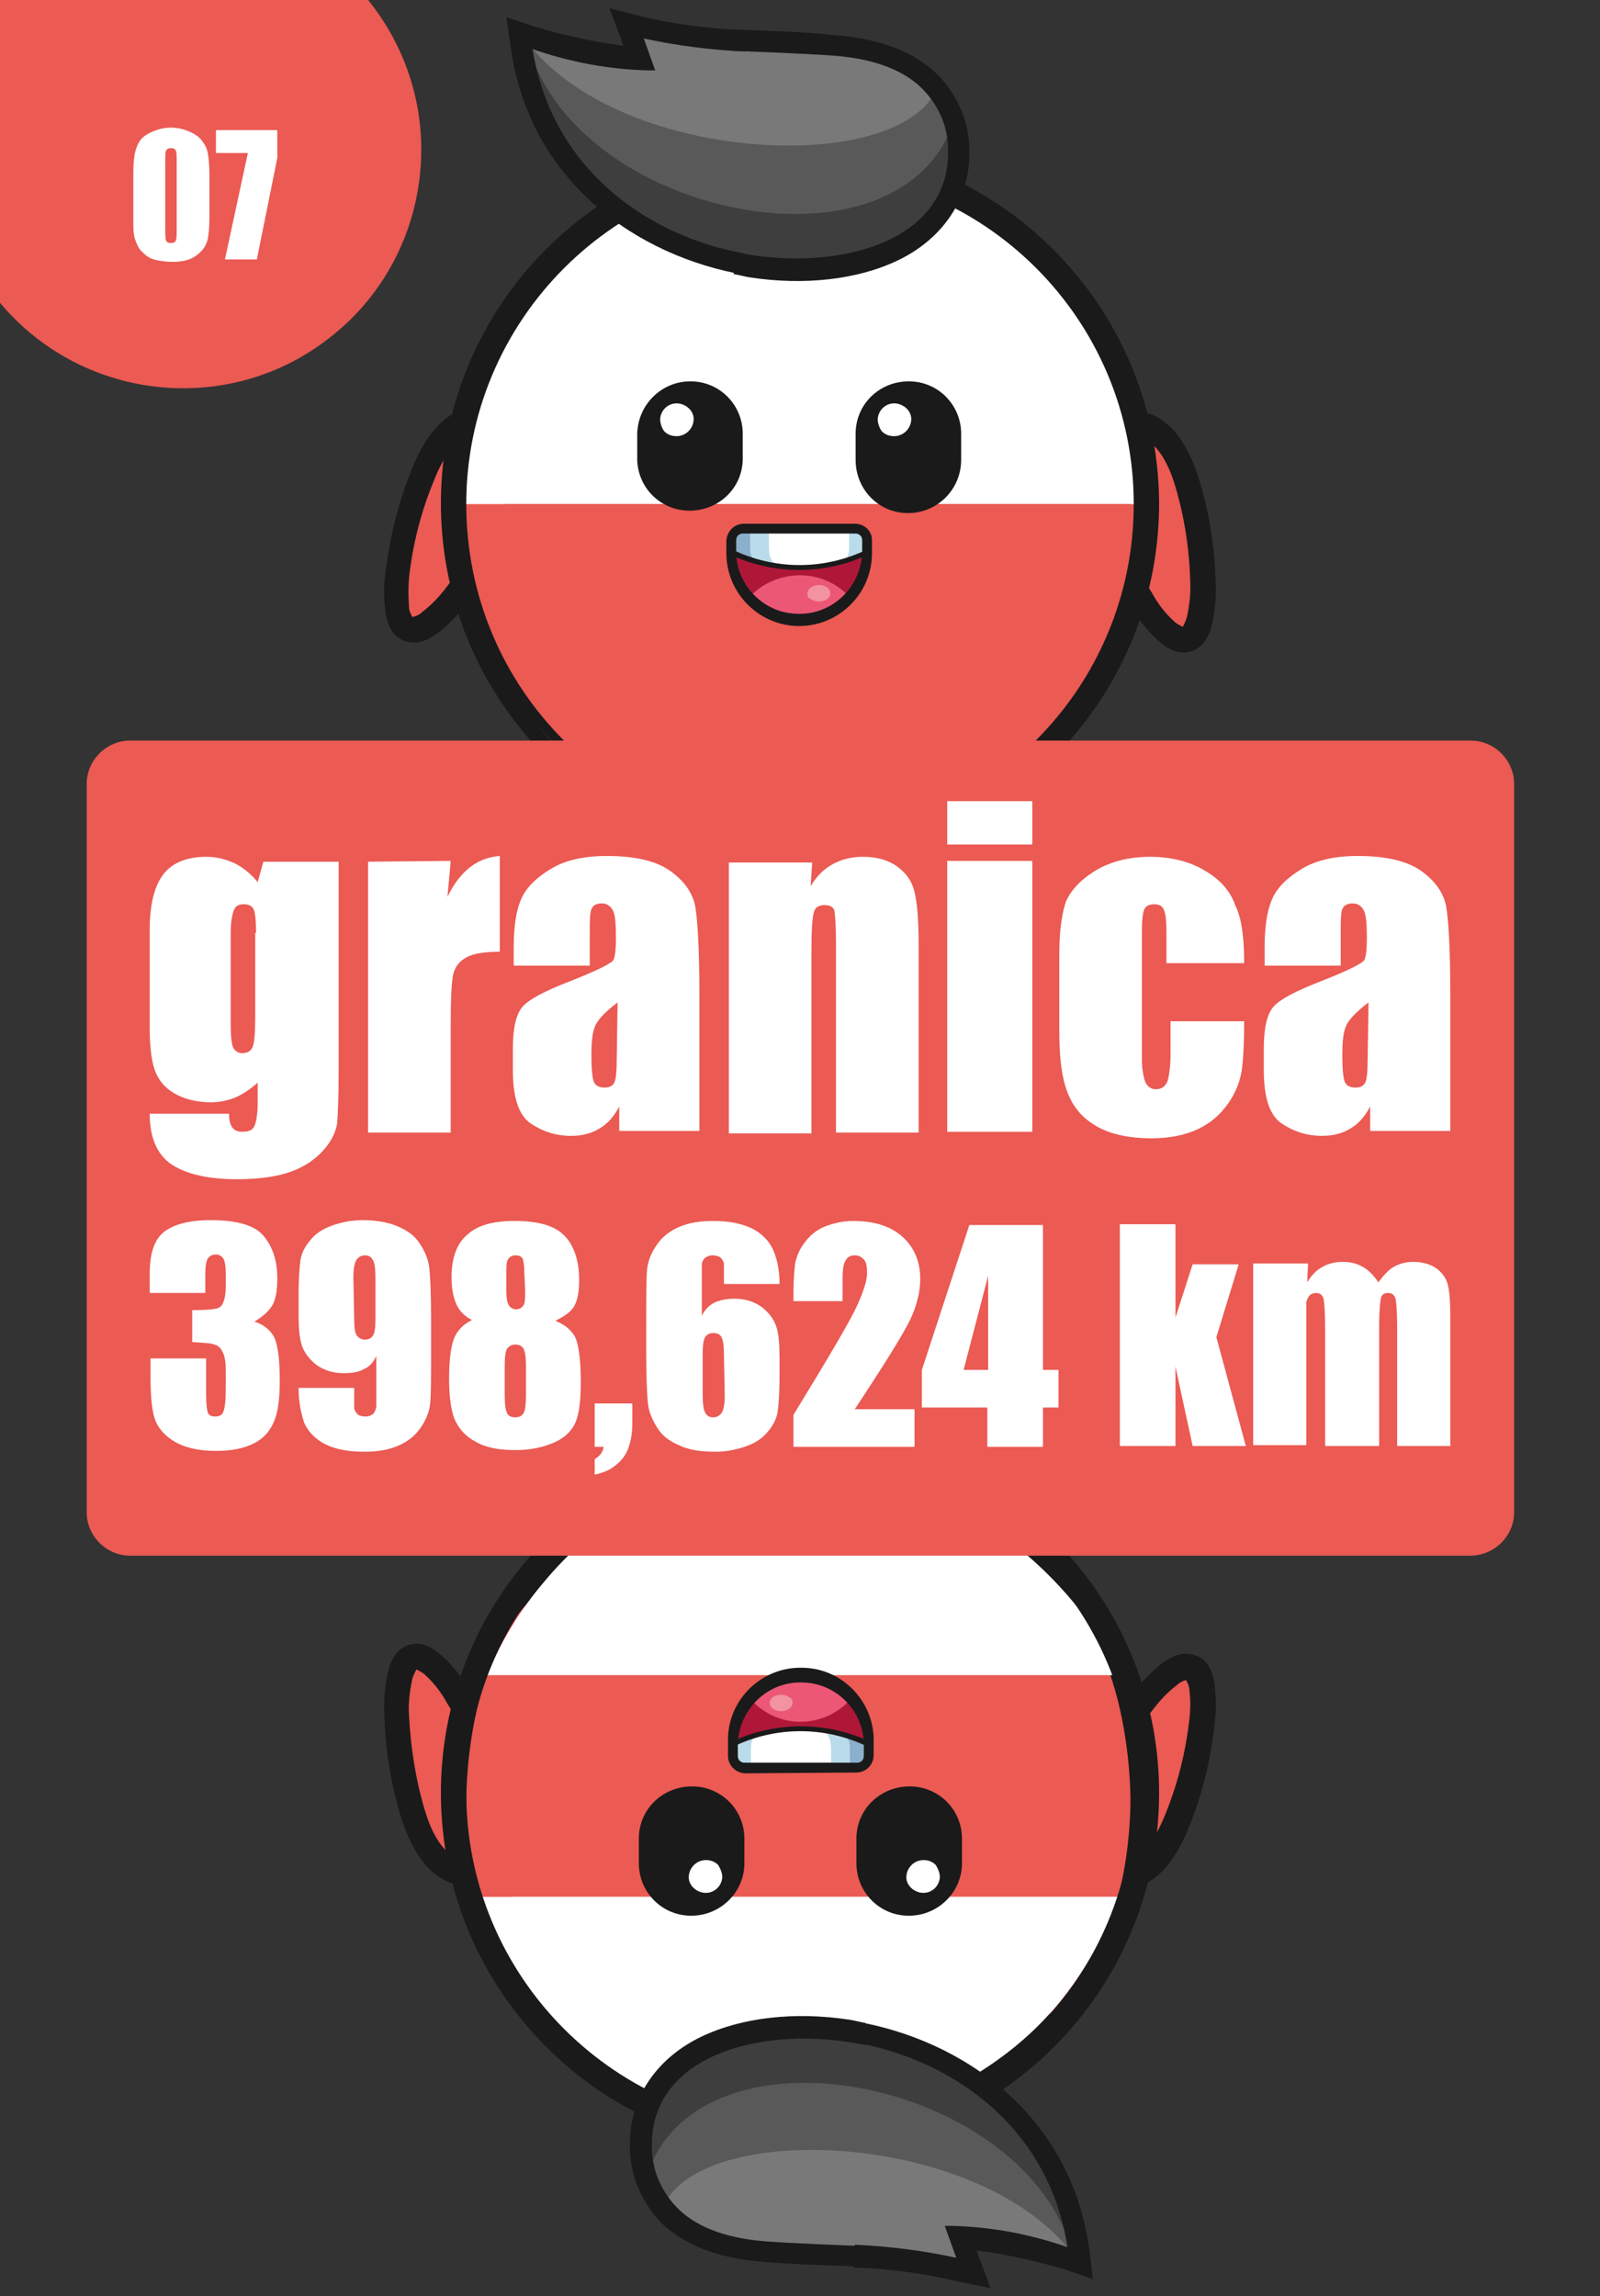 <?xml version="1.0" encoding="utf-8"?>
<!-- Generator: Adobe Illustrator 26.0.1, SVG Export Plug-In . SVG Version: 6.00 Build 0)  -->
<svg version="1.1" id="Слой_1" xmlns="http://www.w3.org/2000/svg" xmlns:xlink="http://www.w3.org/1999/xlink" x="0px" y="0px"
	 viewBox="0 0 195.6 280.6" style="enable-background:new 0 0 195.6 280.6;" xml:space="preserve">
<rect x="0" y="0" width="195.6" height="280.6" fill="#333333" stroke="none"/>
<style type="text/css">
	.st0{clip-path:url(#SVGID_00000074422863537542261840000010768529015820571045_);fill:#EB5A53;}
	.st1{clip-path:url(#SVGID_00000114037694270060339920000016326907970418698410_);fill:#1A1A1A;}
	.st2{clip-path:url(#SVGID_00000100372997666124012190000002098428155311328408_);fill:#EB5A53;}
	.st3{clip-path:url(#SVGID_00000075124272579321402420000011563844935732999348_);fill:#1A1A1A;}
	.st4{clip-path:url(#SVGID_00000174570152428579709800000009817783139515102637_);fill:#EB5A53;}
	.st5{clip-path:url(#SVGID_00000095331769460120649570000010557114933051929278_);fill:#1A1A1A;}
	.st6{clip-path:url(#SVGID_00000119803994216770774070000009855404864991607968_);fill:#EB5A53;}
	.st7{clip-path:url(#SVGID_00000025405784143523127610000016439714465898719891_);fill:#1A1A1A;}
	.st8{clip-path:url(#SVGID_00000161609746491883758530000007666692308610014368_);fill:#1A1A1A;}
	.st9{clip-path:url(#SVGID_00000168108955806013309500000009559482413385667467_);fill:#EB5A53;}
	.st10{clip-path:url(#SVGID_00000116216459134536532060000012527030113293242814_);fill:#FFFFFF;}
	.st11{clip-path:url(#SVGID_00000045589585734466721210000006319779280231742633_);fill:#FFFFFF;}
	.st12{clip-path:url(#SVGID_00000000939211521889236160000017699863293659093676_);fill:#FFFFFF;}
	.st13{clip-path:url(#SVGID_00000127738819910268053040000014462628703599136167_);fill:#FFFFFF;}
	.st14{clip-path:url(#SVGID_00000127765267162379178180000010076631498104638081_);fill:#1A1A1A;}
	.st15{clip-path:url(#SVGID_00000096747034048703097380000010608707135480983695_);fill:#1A1A1A;}
	.st16{clip-path:url(#SVGID_00000043428433945504287830000004730253967000284591_);fill:#FFFFFF;}
	.st17{clip-path:url(#SVGID_00000044167554648323539640000002388000693920859780_);fill:#1A1A1A;}
	.st18{clip-path:url(#SVGID_00000164504380503113593340000013124207657746284205_);fill:#FFFFFF;}
	.st19{clip-path:url(#SVGID_00000050639824199425534860000007803321519161434753_);fill:#AF1739;}
	.st20{clip-path:url(#SVGID_00000033369000828313292130000013229349978920755097_);fill:#EB5775;}
	.st21{clip-path:url(#SVGID_00000013873310843344968710000006430672228655824777_);fill:#FFFFFF;}
	.st22{clip-path:url(#SVGID_00000064321918225200926950000008659205053116279742_);fill:#BADBE9;}
	.st23{clip-path:url(#SVGID_00000113348632894709240640000002923051967479637139_);fill:#BADBE9;}
	.st24{clip-path:url(#SVGID_00000131361762901466718270000016661018642764937859_);fill:#8BB0CC;}
	.st25{clip-path:url(#SVGID_00000117653390943838057900000000419886174052436864_);fill:#1A1A1A;}
	.st26{clip-path:url(#SVGID_00000046334951752666639530000006363239744053354671_);fill:#1A1A1A;}
	.st27{clip-path:url(#SVGID_00000151504835789892169490000010197724024426243230_);fill:#F293A2;}
	.st28{clip-path:url(#SVGID_00000016044331932196828870000011332005837931463303_);fill:#1A1A1A;}
	.st29{clip-path:url(#SVGID_00000107555528237116721220000002241072533315066297_);fill:#1A1A1A;}
	.st30{clip-path:url(#SVGID_00000004510557711062705600000000184584151578340758_);fill:#595959;}
	.st31{clip-path:url(#SVGID_00000147932917326496522680000016171495845367003538_);fill:#797979;}
	.st32{clip-path:url(#SVGID_00000043436991751721568450000017158876098650355612_);fill:#3E3E3E;}
	.st33{clip-path:url(#SVGID_00000057126474746589923270000006156080263379463068_);fill:#1A1A1A;}
	.st34{clip-path:url(#SVGID_00000016051304034859426550000001022391367011059337_);fill:#1A1A1A;}
	.st35{clip-path:url(#SVGID_00000152251474136872773590000014802564539788553608_);fill:#EB5A53;}
	.st36{clip-path:url(#SVGID_00000111175237897954280340000005561910439566061972_);fill:#1A1A1A;}
	.st37{clip-path:url(#SVGID_00000016767662236578175490000011836425287652193974_);fill:#EB5A53;}
	.st38{clip-path:url(#SVGID_00000169554961160156973260000002278748882350697112_);fill:#1A1A1A;}
	.st39{clip-path:url(#SVGID_00000117656894664117598140000015945410409448592030_);fill:#EB5A53;}
	.st40{clip-path:url(#SVGID_00000106852724650016382770000002231459001342896267_);fill:#1A1A1A;}
	.st41{clip-path:url(#SVGID_00000043447732174526594290000014746902528763578007_);fill:#EB5A53;}
	.st42{clip-path:url(#SVGID_00000175323019810560144030000000965641511704046754_);fill:#1A1A1A;}
	.st43{clip-path:url(#SVGID_00000181798579789089367060000003381841640008082824_);fill:#1A1A1A;}
	.st44{clip-path:url(#SVGID_00000001634594130986777750000010633631929616546693_);fill:#FFFFFF;}
	.st45{clip-path:url(#SVGID_00000108289926685925260220000017914125491169263026_);fill:#FFFFFF;}
	.st46{clip-path:url(#SVGID_00000109750705324545590300000011273962369455471525_);fill:#EB5A53;}
	.st47{clip-path:url(#SVGID_00000148644704124879195840000000922151950519497102_);fill:#EB5A53;}
	.st48{clip-path:url(#SVGID_00000179607901532189091140000007527869878147574691_);fill:#1A1A1A;}
	.st49{clip-path:url(#SVGID_00000096757272937792813550000008116013801731809955_);fill:#1A1A1A;}
	.st50{clip-path:url(#SVGID_00000129897429945157923530000017004992109795110042_);fill:#FFFFFF;}
	.st51{clip-path:url(#SVGID_00000084513463681418366340000003326762556777899425_);fill:#1A1A1A;}
	.st52{clip-path:url(#SVGID_00000128472677980455003370000003454683123179696539_);fill:#FFFFFF;}
	.st53{clip-path:url(#SVGID_00000060027968138008896840000011301299104727391654_);fill:#AF1739;}
	.st54{clip-path:url(#SVGID_00000109007778372590395940000011267578055336380345_);fill:#EB5775;}
	.st55{clip-path:url(#SVGID_00000050634823915890751880000014270263613840533147_);fill:#FFFFFF;}
	.st56{clip-path:url(#SVGID_00000101820529607398892080000006534876450783441048_);fill:#BADBE9;}
	.st57{clip-path:url(#SVGID_00000125576724832089542490000002114861791435922846_);fill:#BADBE9;}
	.st58{clip-path:url(#SVGID_00000011735201295771044420000005333315347030628750_);fill:#8BB0CC;}
	.st59{clip-path:url(#SVGID_00000003812586081958844530000013522421861215955374_);fill:#1A1A1A;}
	.st60{clip-path:url(#SVGID_00000170977068058625696130000008554560169935798460_);fill:#1A1A1A;}
	.st61{clip-path:url(#SVGID_00000039119559604270005950000016023957627412333239_);fill:#F293A2;}
	.st62{clip-path:url(#SVGID_00000129200256502508547100000002039559344478647469_);fill:#1A1A1A;}
	.st63{clip-path:url(#SVGID_00000179640791920165933470000000778481975431418036_);fill:#1A1A1A;}
	.st64{clip-path:url(#SVGID_00000134243029969451272940000010943148342925301162_);fill:#1A1A1A;}
	.st65{clip-path:url(#SVGID_00000172430666860480426860000002372908511197667725_);fill:#595959;}
	.st66{clip-path:url(#SVGID_00000079456440694545118520000010599774566412527262_);fill:#797979;}
	.st67{clip-path:url(#SVGID_00000012466738366776133580000015100959531868746629_);fill:#3E3E3E;}
	.st68{clip-path:url(#SVGID_00000147930819826939153420000004005812215746708920_);fill:#1A1A1A;}
	.st69{clip-path:url(#SVGID_00000160165797624513729530000016589175299380921489_);fill:#1A1A1A;}
	.st70{clip-path:url(#SVGID_00000025405057005419359230000002208592660797177760_);fill:#EB5A53;}
	.st71{clip-path:url(#SVGID_00000090997158107849636900000014138116419689300120_);fill:#EB5A53;}
	.st72{enable-background:new    ;}
	.st73{fill:#FFFFFF;}
</style>
<g>
	<g>
		<g>
			<defs>
				<rect id="SVGID_1_" width="195.6" height="280.6"/>
			</defs>
			<clipPath id="SVGID_00000022545648194445331050000015052294922010154404_">
				<use xlink:href="#SVGID_1_"  style="overflow:visible;"/>
			</clipPath>
			<path style="clip-path:url(#SVGID_00000022545648194445331050000015052294922010154404_);fill:#EB5A53;" d="M89.3,181.8
				c0,7.5-3.3,9-5.6,9s-5.6-1.5-5.6-9s2.5-18.2,5.6-18.2S89.3,174.3,89.3,181.8z"/>
		</g>
	</g>
	<g>
		<g>
			<defs>
				<rect id="SVGID_00000087406037627994730330000006234228297582172805_" width="195.6" height="280.6"/>
			</defs>
			<clipPath id="SVGID_00000119115576872451542450000001804358502169874087_">
				<use xlink:href="#SVGID_00000087406037627994730330000006234228297582172805_"  style="overflow:visible;"/>
			</clipPath>
			<path style="clip-path:url(#SVGID_00000119115576872451542450000001804358502169874087_);fill:#1A1A1A;" d="M83.7,192.4
				c1.9,0,3.7-0.8,4.9-2.2c1.4-1.7,2.3-4.4,2.3-8.4c0-4.2-0.6-8.3-1.7-12.4c-0.4-1.7-1.1-3.3-1.9-4.9c-0.8-1.3-1.8-2.6-3.5-2.6
				s-2.7,1.2-3.5,2.6c-0.9,1.5-1.5,3.2-1.9,4.9c-1.1,4-1.7,8.2-1.7,12.4c0,4,0.9,6.7,2.3,8.4C80,191.6,81.8,192.4,83.7,192.4
				L83.7,192.4z M83.7,189.3c-1,0-1.9-0.4-2.5-1.1c-0.8-0.9-1.6-2.8-1.6-6.3c0-3.9,0.6-7.8,1.6-11.5c0.4-1.4,0.9-2.8,1.6-4.1
				c0.2-0.4,0.5-0.7,0.8-1c0.3,0.3,0.6,0.6,0.8,1c0.7,1.3,1.3,2.7,1.6,4.1c1,3.8,1.5,7.6,1.6,11.5c0,3.5-0.8,5.4-1.6,6.3
				C85.5,188.9,84.6,189.3,83.7,189.3L83.7,189.3z"/>
		</g>
	</g>
	<g>
		<g>
			<defs>
				<rect id="SVGID_00000162317162988984272580000004364234811228609159_" width="195.6" height="280.6"/>
			</defs>
			<clipPath id="SVGID_00000019660643104095298320000003433230373430064298_">
				<use xlink:href="#SVGID_00000162317162988984272580000004364234811228609159_"  style="overflow:visible;"/>
			</clipPath>
			<path style="clip-path:url(#SVGID_00000019660643104095298320000003433230373430064298_);fill:#EB5A53;" d="M117.6,181.8
				c0,7.5-3.3,9-5.6,9s-5.6-1.5-5.6-9s2.5-18.2,5.6-18.2S117.6,174.3,117.6,181.8z"/>
		</g>
	</g>
	<g>
		<g>
			<defs>
				<rect id="SVGID_00000016050974790609669430000000133903808558402219_" width="195.6" height="280.6"/>
			</defs>
			<clipPath id="SVGID_00000136413303197646881350000005285837543747553417_">
				<use xlink:href="#SVGID_00000016050974790609669430000000133903808558402219_"  style="overflow:visible;"/>
			</clipPath>
			<path style="clip-path:url(#SVGID_00000136413303197646881350000005285837543747553417_);fill:#1A1A1A;" d="M112,192.4
				c1.9,0,3.6-0.8,4.9-2.2c1.4-1.7,2.3-4.4,2.3-8.4c0-4.2-0.6-8.3-1.7-12.4c-0.4-1.7-1.1-3.3-1.9-4.9c-0.8-1.3-1.8-2.6-3.5-2.6
				s-2.7,1.2-3.5,2.6c-0.9,1.5-1.5,3.2-1.9,4.9c-1.1,4-1.7,8.2-1.7,12.4c0,4,0.9,6.7,2.3,8.4C108.4,191.6,110.1,192.4,112,192.4z
				 M112,189.3c-1,0-1.9-0.4-2.5-1.1c-0.8-0.9-1.6-2.8-1.6-6.3c0-3.9,0.6-7.8,1.6-11.5c0.4-1.4,0.9-2.8,1.6-4.1
				c0.2-0.4,0.5-0.7,0.8-1c0.3,0.3,0.6,0.6,0.8,1c0.7,1.3,1.3,2.7,1.6,4.1c1,3.8,1.5,7.6,1.6,11.5c0,3.5-0.8,5.4-1.6,6.3
				C113.9,188.9,113,189.3,112,189.3z"/>
		</g>
	</g>
	<g>
		<g>
			<defs>
				<rect id="SVGID_00000135663484456546699000000002449592657709768082_" width="195.6" height="280.6"/>
			</defs>
			<clipPath id="SVGID_00000150802406237319048380000003831626488691023492_">
				<use xlink:href="#SVGID_00000135663484456546699000000002449592657709768082_"  style="overflow:visible;"/>
			</clipPath>
			<path style="clip-path:url(#SVGID_00000150802406237319048380000003831626488691023492_);fill:#EB5A53;" d="M61.1,219.2
				c2.2,7.2-0.5,9.6-2.8,10.3s-5.8,0.2-8-7s-2.9-18.2,0.1-19.1S58.9,212,61.1,219.2L61.1,219.2z"/>
		</g>
	</g>
	<g>
		<g>
			<defs>
				<rect id="SVGID_00000112608701298407865560000009788111849350653319_" width="195.6" height="280.6"/>
			</defs>
			<clipPath id="SVGID_00000028290933059896829730000014792309987349670819_">
				<use xlink:href="#SVGID_00000112608701298407865560000009788111849350653319_"  style="overflow:visible;"/>
			</clipPath>
			<path style="clip-path:url(#SVGID_00000028290933059896829730000014792309987349670819_);fill:#1A1A1A;" d="M58.8,230.1
				c1.8-0.5,3.2-1.8,4-3.6c0.9-2,1-4.8-0.2-8.7c-1.2-4-3-7.8-5.2-11.3c-0.9-1.5-2-2.9-3.3-4.1c-1.1-1-2.5-1.9-4.1-1.4
				s-2.3,2-2.6,3.5c-0.4,1.7-0.5,3.5-0.4,5.2c0.1,4.2,0.8,8.3,2,12.3c1.2,3.8,2.8,6.1,4.6,7.3C55.1,230.4,57.1,230.7,58.8,230.1
				L58.8,230.1z M57.9,227.1c-0.9,0.3-1.9,0.2-2.7-0.4c-1-0.7-2.3-2.2-3.3-5.6c-1.1-3.7-1.7-7.6-1.9-11.5c-0.1-1.5,0.1-3,0.4-4.4
				c0.1-0.4,0.3-0.8,0.5-1.2c0.4,0.2,0.8,0.4,1.1,0.7c1.1,1,2,2.2,2.7,3.5c2.1,3.3,3.7,6.9,4.9,10.6c1,3.4,0.8,5.4,0.3,6.5
				C59.5,226.2,58.8,226.9,57.9,227.1L57.9,227.1z"/>
		</g>
	</g>
	<g>
		<g>
			<defs>
				<rect id="SVGID_00000029757281755030375230000014822086142124629413_" width="195.6" height="280.6"/>
			</defs>
			<clipPath id="SVGID_00000180341467115951144170000008909962250788721842_">
				<use xlink:href="#SVGID_00000029757281755030375230000014822086142124629413_"  style="overflow:visible;"/>
			</clipPath>
			<path style="clip-path:url(#SVGID_00000180341467115951144170000008909962250788721842_);fill:#EB5A53;" d="M143.8,222.8
				c-2.9,7-6.5,7.1-8.6,6.2s-4.6-3.5-1.7-10.5s9.3-15.9,12.2-14.7S146.7,215.8,143.8,222.8L143.8,222.8z"/>
		</g>
	</g>
	<g>
		<g>
			<defs>
				<rect id="SVGID_00000143599051774575011450000014599892786501400711_" width="195.6" height="280.6"/>
			</defs>
			<clipPath id="SVGID_00000048484198820623786540000012461924217298203787_">
				<use xlink:href="#SVGID_00000143599051774575011450000014599892786501400711_"  style="overflow:visible;"/>
			</clipPath>
			<path style="clip-path:url(#SVGID_00000048484198820623786540000012461924217298203787_);fill:#1A1A1A;" d="M134.6,230.4
				c1.7,0.7,3.7,0.6,5.4-0.2c2-1,3.8-3.1,5.3-6.8c1.6-3.9,2.6-7.9,3.1-12.1c0.3-1.7,0.3-3.5,0.1-5.3c-0.2-1.5-0.7-3.1-2.3-3.7
				s-3,0.1-4.2,1c-1.4,1.1-2.6,2.4-3.7,3.8c-2.6,3.3-4.7,6.9-6.3,10.8c-1.5,3.7-1.7,6.5-1.1,8.6
				C131.5,228.2,132.8,229.7,134.6,230.4L134.6,230.4z M135.8,227.5c-0.9-0.3-1.6-1.1-1.9-2c-0.4-1.2-0.4-3.2,1-6.4
				c1.5-3.6,3.5-6.9,5.9-10c0.9-1.2,1.9-2.3,3.1-3.2c0.3-0.3,0.7-0.5,1.1-0.6c0.2,0.4,0.4,0.8,0.4,1.2c0.2,1.5,0.1,3-0.1,4.4
				c-0.5,3.9-1.5,7.6-3,11.2c-1.4,3.3-2.8,4.7-3.9,5.2C137.6,227.9,136.6,227.9,135.8,227.5L135.8,227.5z"/>
		</g>
	</g>
	<g>
		<g>
			<defs>
				<rect id="SVGID_00000026126687231106803800000002829445628316933292_" width="195.6" height="280.6"/>
			</defs>
			<clipPath id="SVGID_00000163031020987618318790000008223901775117400498_">
				<use xlink:href="#SVGID_00000026126687231106803800000002829445628316933292_"  style="overflow:visible;"/>
			</clipPath>
			<path style="clip-path:url(#SVGID_00000163031020987618318790000008223901775117400498_);fill:#1A1A1A;" d="M97.8,263
				c24.3,0,43.9-19.7,43.9-43.9s-19.7-43.9-43.9-43.9s-43.9,19.7-43.9,43.9l0,0C53.9,243.3,73.6,263,97.8,263z M97.8,258
				c-21.5,0-38.9-17.4-38.9-38.9s17.4-38.9,38.9-38.9s38.9,17.4,38.9,38.9S119.3,258,97.8,258C97.9,258,97.9,258,97.8,258z"/>
		</g>
	</g>
	<g>
		<g>
			<defs>
				<rect id="SVGID_00000165941264511756838790000009939745488927686034_" width="195.6" height="280.6"/>
			</defs>
			<clipPath id="SVGID_00000086688829848813006750000014146251890298631041_">
				<use xlink:href="#SVGID_00000165941264511756838790000009939745488927686034_"  style="overflow:visible;"/>
			</clipPath>
			<path style="clip-path:url(#SVGID_00000086688829848813006750000014146251890298631041_);fill:#EB5A53;" d="M57,220
				c0-1.7,0.2-21.7,11.9-27.4c8.3-4,12.9,3.8,29.7,3.6c15.8-0.2,19.9-7.2,27.7-3.6c11.7,5.5,11.9,25.7,11.9,27.4
				c0,2.4-0.3,21.1-11.9,27.4c-6.9,3.7-10.4-0.9-27.4-1c-18.5-0.2-22.6,5.2-30.1,1C57.3,241,57,222.4,57,220z"/>
		</g>
	</g>
	<g>
		<g>
			<defs>
				<rect id="SVGID_00000183941796328069836160000013788281696073793682_" width="195.6" height="280.6"/>
			</defs>
			<clipPath id="SVGID_00000070821745401512100910000000608236919529997209_">
				<use xlink:href="#SVGID_00000183941796328069836160000013788281696073793682_"  style="overflow:visible;"/>
			</clipPath>
			<path style="clip-path:url(#SVGID_00000070821745401512100910000000608236919529997209_);fill:#FFFFFF;" d="M97.4,259.7
				c17.7,0,33.5-11.2,39.4-27.9H58C63.9,248.5,79.7,259.7,97.4,259.7L97.4,259.7z"/>
		</g>
	</g>
	<g>
		<g>
			<defs>
				<rect id="SVGID_00000158751790977875438790000013413966249546018731_" width="195.6" height="280.6"/>
			</defs>
			<clipPath id="SVGID_00000116947821045341295500000012602321923672121018_">
				<use xlink:href="#SVGID_00000158751790977875438790000013413966249546018731_"  style="overflow:visible;"/>
			</clipPath>
			<path style="clip-path:url(#SVGID_00000116947821045341295500000012602321923672121018_);fill:#FFFFFF;" d="M99.6,258.8
				c16.9,0,31.8-10.9,36.9-27H62.7C67.8,247.8,82.7,258.7,99.6,258.8z"/>
		</g>
	</g>
	<g>
		<g>
			<defs>
				<rect id="SVGID_00000045578519633271925840000006643030929448440757_" width="195.6" height="280.6"/>
			</defs>
			<clipPath id="SVGID_00000079471498446781502950000002699034415894590089_">
				<use xlink:href="#SVGID_00000045578519633271925840000006643030929448440757_"  style="overflow:visible;"/>
			</clipPath>
			<path style="clip-path:url(#SVGID_00000079471498446781502950000002699034415894590089_);fill:#FFFFFF;" d="M137.1,204.7
				c-4.3-8.4-10.9-15.3-19.1-20c-6.3-3.7-13.4-5.8-20.7-5.9c-3.9-0.1-7.8,0.5-11.6,1.6c-7.5,2.3-14.1,6.8-19.1,12.8
				c-3,3.5-5.3,7.3-7.1,11.5L137.1,204.7L137.1,204.7z"/>
		</g>
	</g>
	<g>
		<g>
			<defs>
				<rect id="SVGID_00000154423594735993835580000001419824902662447241_" width="195.6" height="280.6"/>
			</defs>
			<clipPath id="SVGID_00000019638220549283204550000004120786984576381606_">
				<use xlink:href="#SVGID_00000154423594735993835580000001419824902662447241_"  style="overflow:visible;"/>
			</clipPath>
			<path style="clip-path:url(#SVGID_00000019638220549283204550000004120786984576381606_);fill:#FFFFFF;" d="M135.1,204.6
				c-9.2-20.2-33-29.1-53.2-19.9c-8.8,4-15.8,11.1-19.9,19.9H135.1z"/>
		</g>
	</g>
	<g>
		<g>
			<defs>
				<rect id="SVGID_00000011748616583036058040000003220240119221194167_" width="195.6" height="280.6"/>
			</defs>
			<clipPath id="SVGID_00000136376170464672265270000000724242130256198030_">
				<use xlink:href="#SVGID_00000011748616583036058040000003220240119221194167_"  style="overflow:visible;"/>
			</clipPath>
			<path style="clip-path:url(#SVGID_00000136376170464672265270000000724242130256198030_);fill:#1A1A1A;" d="M97.8,261.1
				c23.2,0,42-18.8,42-42s-18.8-42-42-42s-42,18.8-42,41.9C55.8,242.3,74.6,261.1,97.8,261.1z M97.8,259.9
				c-22.5,0-40.8-18.3-40.8-40.8s18.3-40.8,40.8-40.8s40.8,18.3,40.8,40.8S120.4,259.8,97.8,259.9L97.8,259.9z"/>
		</g>
	</g>
	<g>
		<g>
			<defs>
				<rect id="SVGID_00000153704251382288467510000014191767445603593123_" width="195.6" height="280.6"/>
			</defs>
			<clipPath id="SVGID_00000156561953514091916760000017859877958875508927_">
				<use xlink:href="#SVGID_00000153704251382288467510000014191767445603593123_"  style="overflow:visible;"/>
			</clipPath>
			<path style="clip-path:url(#SVGID_00000156561953514091916760000017859877958875508927_);fill:#1A1A1A;" d="M84.5,234.1
				c-3.6,0-6.4-2.9-6.4-6.4l0,0v-3.2c0.1-3.6,3.1-6.3,6.7-6.2c3.4,0.1,6.1,2.8,6.2,6.2v3.2C91,231.2,88.1,234.1,84.5,234.1
				L84.5,234.1z"/>
		</g>
	</g>
	<g>
		<g>
			<defs>
				<rect id="SVGID_00000109004931057436047270000001830690088536624004_" width="195.6" height="280.6"/>
			</defs>
			<clipPath id="SVGID_00000091732656452586608540000010357444932973562554_">
				<use xlink:href="#SVGID_00000109004931057436047270000001830690088536624004_"  style="overflow:visible;"/>
			</clipPath>
			<path style="clip-path:url(#SVGID_00000091732656452586608540000010357444932973562554_);fill:#FFFFFF;" d="M88.3,229.4
				c-0.1,1.2-1.1,2-2.2,1.9c-1-0.1-1.9-0.9-1.9-1.9c0-1.1,0.9-2.1,2.1-2.1l0,0c0.6,0,1.1,0.2,1.5,0.6
				C88.1,228.4,88.3,228.9,88.3,229.4z"/>
		</g>
	</g>
	<g>
		<g>
			<defs>
				<rect id="SVGID_00000075870832172078590740000012203395590068042636_" width="195.6" height="280.6"/>
			</defs>
			<clipPath id="SVGID_00000008860826814334562500000004330445949032201636_">
				<use xlink:href="#SVGID_00000075870832172078590740000012203395590068042636_"  style="overflow:visible;"/>
			</clipPath>
			<path style="clip-path:url(#SVGID_00000008860826814334562500000004330445949032201636_);fill:#1A1A1A;" d="M111.1,234.1
				c-3.6,0-6.4-2.9-6.4-6.4l0,0v-3.2c0.1-3.6,3.1-6.3,6.7-6.2c3.4,0.1,6.1,2.8,6.2,6.2v3.2C117.6,231.2,114.7,234.1,111.1,234.1
				C111.2,234.1,111.2,234.1,111.1,234.1z"/>
		</g>
	</g>
	<g>
		<g>
			<defs>
				<rect id="SVGID_00000084528219709485968900000007455473583188144816_" width="195.6" height="280.6"/>
			</defs>
			<clipPath id="SVGID_00000004521086591020327220000002306389763960949695_">
				<use xlink:href="#SVGID_00000084528219709485968900000007455473583188144816_"  style="overflow:visible;"/>
			</clipPath>
			<path style="clip-path:url(#SVGID_00000004521086591020327220000002306389763960949695_);fill:#FFFFFF;" d="M114.9,229.4
				c-0.1,1.2-1.1,2-2.2,1.9c-1-0.1-1.9-0.9-1.9-1.9c0-1.1,0.9-2.1,2.1-2.1l0,0c0.6,0,1.1,0.2,1.5,0.6
				C114.7,228.4,114.9,228.9,114.9,229.4z"/>
		</g>
	</g>
	<g>
		<g>
			<defs>
				<rect id="SVGID_00000134226768471970642580000000582669324332381874_" width="195.6" height="280.6"/>
			</defs>
			<clipPath id="SVGID_00000007413520587459747050000014984592058303966618_">
				<use xlink:href="#SVGID_00000134226768471970642580000000582669324332381874_"  style="overflow:visible;"/>
			</clipPath>
			<path style="clip-path:url(#SVGID_00000007413520587459747050000014984592058303966618_);fill:#AF1739;" d="M104.7,216
				c0.8,0,1.4-0.6,1.4-1.4l0,0V213c-0.2-4.6-4-8.2-8.6-8c-4.4,0.2-7.9,3.7-8,8v1.6c0,0.8,0.7,1.4,1.5,1.4H104.7z"/>
		</g>
	</g>
	<g>
		<g>
			<defs>
				<rect id="SVGID_00000140012004466541710430000004022957838853776553_" width="195.6" height="280.6"/>
			</defs>
			<clipPath id="SVGID_00000049222909611834557190000014249932862312276405_">
				<use xlink:href="#SVGID_00000140012004466541710430000004022957838853776553_"  style="overflow:visible;"/>
			</clipPath>
			<path style="clip-path:url(#SVGID_00000049222909611834557190000014249932862312276405_);fill:#EB5775;" d="M97.8,210.4
				c2.4,0,4.7-1,6.3-2.9c-3-3.5-8.3-3.8-11.7-0.8c-0.3,0.2-0.5,0.5-0.8,0.8C93.2,209.3,95.4,210.4,97.8,210.4z"/>
		</g>
	</g>
	<g>
		<g>
			<defs>
				<rect id="SVGID_00000131353117403248889680000012681747260490065831_" width="195.6" height="280.6"/>
			</defs>
			<clipPath id="SVGID_00000033369081433837315540000009212775123768107919_">
				<use xlink:href="#SVGID_00000131353117403248889680000012681747260490065831_"  style="overflow:visible;"/>
			</clipPath>
			<path style="clip-path:url(#SVGID_00000033369081433837315540000009212775123768107919_);fill:#FFFFFF;" d="M104.7,216
				c0.8,0,1.4-0.6,1.4-1.4l0,0v-1.4c-5.2-2.5-11.4-2.5-16.6,0v1.4c0,0.8,0.6,1.4,1.4,1.4c0,0,0,0,0.1,0H104.7z"/>
		</g>
	</g>
	<g>
		<g>
			<defs>
				<rect id="SVGID_00000132786723544777103520000006376662498967222942_" width="195.6" height="280.6"/>
			</defs>
			<clipPath id="SVGID_00000140715228866246678080000006089561634201781380_">
				<use xlink:href="#SVGID_00000132786723544777103520000006376662498967222942_"  style="overflow:visible;"/>
			</clipPath>
			<path style="clip-path:url(#SVGID_00000140715228866246678080000006089561634201781380_);fill:#BADBE9;" d="M91.8,216v-2.2
				c0-0.8,0.1-1.4,0.7-1.7c-1,0.3-2,0.6-2.9,1.1v1.4c0,0.8,0.7,1.4,1.4,1.4l0,0H91.8z"/>
		</g>
	</g>
	<g>
		<g>
			<defs>
				<rect id="SVGID_00000168810826267107198100000016379019853980892301_" width="195.6" height="280.6"/>
			</defs>
			<clipPath id="SVGID_00000082360233229012963980000018305265985431406261_">
				<use xlink:href="#SVGID_00000168810826267107198100000016379019853980892301_"  style="overflow:visible;"/>
			</clipPath>
			<path style="clip-path:url(#SVGID_00000082360233229012963980000018305265985431406261_);fill:#BADBE9;" d="M104.7,216
				c0.8,0,1.4-0.6,1.4-1.4l0,0v-1.4c-1.8-0.8-3.7-1.4-5.7-1.7c1,0.3,1.2,1.2,1.2,2.4v2.2h3.1V216z"/>
		</g>
	</g>
	<g>
		<g>
			<defs>
				<rect id="SVGID_00000150067817155219277510000012423278095770142138_" width="195.6" height="280.6"/>
			</defs>
			<clipPath id="SVGID_00000155859740863896216870000005165060836990599086_">
				<use xlink:href="#SVGID_00000150067817155219277510000012423278095770142138_"  style="overflow:visible;"/>
			</clipPath>
			<path style="clip-path:url(#SVGID_00000155859740863896216870000005165060836990599086_);fill:#8BB0CC;" d="M103.9,216v-2.2
				c0-0.8-0.1-1.4-0.7-1.7c1,0.3,2,0.6,2.9,1.1v1.4c0,0.8-0.7,1.4-1.4,1.4H103.9z"/>
		</g>
	</g>
	<g>
		<g>
			<defs>
				<rect id="SVGID_00000097461110856876822770000005745543433798181790_" width="195.6" height="280.6"/>
			</defs>
			<clipPath id="SVGID_00000119108049271303823550000012474712641993818557_">
				<use xlink:href="#SVGID_00000097461110856876822770000005745543433798181790_"  style="overflow:visible;"/>
			</clipPath>
			<path style="clip-path:url(#SVGID_00000119108049271303823550000012474712641993818557_);fill:#1A1A1A;" d="M104.7,216.6
				c1.1,0,2.1-0.9,2.1-2.1V213c0.2-4.9-3.7-9.1-8.6-9.2c-4.9-0.2-9.1,3.7-9.2,8.6c0,0.2,0,0.4,0,0.6v1.6c0,1.1,0.9,2,2,2.1
				L104.7,216.6z M91,215.4c-0.4,0-0.8-0.3-0.8-0.8l0,0V213c0.2-4.2,3.7-7.6,8-7.4c4,0.1,7.3,3.4,7.4,7.4v1.6c0,0.4-0.3,0.8-0.8,0.8
				l0,0L91,215.4z"/>
		</g>
	</g>
	<g>
		<g>
			<defs>
				<rect id="SVGID_00000004533081396515414980000011452479809761118398_" width="195.6" height="280.6"/>
			</defs>
			<clipPath id="SVGID_00000010992808862777926300000016335781405122356900_">
				<use xlink:href="#SVGID_00000004533081396515414980000011452479809761118398_"  style="overflow:visible;"/>
			</clipPath>
			<path style="clip-path:url(#SVGID_00000010992808862777926300000016335781405122356900_);fill:#1A1A1A;" d="M89.5,213.5
				c5.3-2.6,11.4-2.6,16.7,0l0.3-0.6c-5.4-2.6-11.8-2.6-17.2,0L89.5,213.5z"/>
		</g>
	</g>
	<g>
		<g>
			<defs>
				<rect id="SVGID_00000094581187197110581500000013855909689211022214_" width="195.6" height="280.6"/>
			</defs>
			<clipPath id="SVGID_00000018953848837538946890000015800058847326837120_">
				<use xlink:href="#SVGID_00000094581187197110581500000013855909689211022214_"  style="overflow:visible;"/>
			</clipPath>
			<path style="clip-path:url(#SVGID_00000018953848837538946890000015800058847326837120_);fill:#F293A2;" d="M96.9,208.1
				c0,0.3-0.2,0.5-0.4,0.7c-0.3,0.2-0.6,0.3-1,0.3c-0.8,0-1.4-0.4-1.4-1s0.6-1,1.4-1c0.4,0,0.7,0.1,1,0.3
				C96.8,207.5,96.9,207.8,96.9,208.1L96.9,208.1z"/>
		</g>
	</g>
	<g>
		<g>
			<defs>
				<rect id="SVGID_00000104705690633520455180000001048849001797959808_" width="195.6" height="280.6"/>
			</defs>
			<clipPath id="SVGID_00000045601839536160755990000004375787693979499961_">
				<use xlink:href="#SVGID_00000104705690633520455180000001048849001797959808_"  style="overflow:visible;"/>
			</clipPath>
			<path style="clip-path:url(#SVGID_00000045601839536160755990000004375787693979499961_);fill:#1A1A1A;" d="M105.9,277v-4.2
				c-4-0.3-7.9-0.3-12-0.6c-5.2-0.4-8.2-1.9-10-3.7c-1.7-1.7-2.6-4.1-2.6-6.5c0-4.3,2.3-7.2,6.3-9.2s9.8-2.7,15.6-1.8
				c0.9,0.1,1.8,0.3,2.6,0.5v-4.3c-0.7-0.1-1.3-0.3-2-0.4c-6.6-1-13.1-0.3-18.1,2.1s-8.7,7-8.7,13c-0.1,3.6,1.3,7,3.7,9.6
				c2.7,2.7,6.9,4.5,12.7,4.9C97.9,276.8,101.9,276.8,105.9,277L105.9,277z"/>
		</g>
	</g>
	<g>
		<g>
			<defs>
				<rect id="SVGID_00000126320178101547183080000017571797312097419450_" width="195.6" height="280.6"/>
			</defs>
			<clipPath id="SVGID_00000113328976609781455720000001267114319505680023_">
				<use xlink:href="#SVGID_00000126320178101547183080000017571797312097419450_"  style="overflow:visible;"/>
			</clipPath>
			<path style="clip-path:url(#SVGID_00000113328976609781455720000001267114319505680023_);fill:#1A1A1A;" d="M121.1,279.6
				l-1.4-3.7l-0.3-0.9c3.7,0.5,7.4,1.3,11,2.4l3.2,1.1l-0.4-3.4c-2.2-16.8-15.7-25.9-28.7-28.1v4.3c10.4,2,20.7,8.8,23.7,21.1
				c-3.9-1.2-8-1.8-12.1-1.9h-3l1.2,3.4c-3.3-0.6-6.6-0.9-9.9-1.1v4.3c4.3,0.1,8.5,0.7,12.7,1.7L121.1,279.6z"/>
		</g>
	</g>
	<g>
		<g>
			<defs>
				<rect id="SVGID_00000070109524262327491210000001702596207392394880_" width="195.6" height="280.6"/>
			</defs>
			<clipPath id="SVGID_00000034054902020445815590000002603213017490179241_">
				<use xlink:href="#SVGID_00000070109524262327491210000001702596207392394880_"  style="overflow:visible;"/>
			</clipPath>
			<path style="clip-path:url(#SVGID_00000034054902020445815590000002603213017490179241_);fill:#595959;" d="M117.7,276.6l-1.5-4
				c6.9,0,14.9,2.8,14.9,2.8c-4.2-32-51.9-34-51.9-13.4c0,5.8,3.5,11.6,14.5,12.4C101.9,275,108.8,274.5,117.7,276.6L117.7,276.6z"
				/>
		</g>
	</g>
	<g>
		<g>
			<defs>
				<rect id="SVGID_00000182518517511504273500000001836975586833375659_" width="195.6" height="280.6"/>
			</defs>
			<clipPath id="SVGID_00000102505041571079828530000013121655007079788423_">
				<use xlink:href="#SVGID_00000182518517511504273500000001836975586833375659_"  style="overflow:visible;"/>
			</clipPath>
			<path style="clip-path:url(#SVGID_00000102505041571079828530000013121655007079788423_);fill:#797979;" d="M117.7,276.6l-1.5-4
				c6.9,0,14.9,2.8,14.9,2.8C120,260.8,87.2,259,81.4,269c2.1,2.8,6,4.8,12.2,5.3C101.9,274.9,108.8,274.4,117.7,276.6L117.7,276.6z
				"/>
		</g>
	</g>
	<g>
		<g>
			<defs>
				<rect id="SVGID_00000060733417409804543900000007186709269818853769_" width="195.6" height="280.6"/>
			</defs>
			<clipPath id="SVGID_00000168117805091722341400000006539649407146978456_">
				<use xlink:href="#SVGID_00000060733417409804543900000007186709269818853769_"  style="overflow:visible;"/>
			</clipPath>
			<path style="clip-path:url(#SVGID_00000168117805091722341400000006539649407146978456_);fill:#3E3E3E;" d="M131.1,275.3
				c-4.2-32-51.9-34-51.9-13.4c0,0.9,0.1,1.9,0.3,2.8C87.1,246.4,125.5,254.5,131.1,275.3z"/>
		</g>
	</g>
	<g>
		<g>
			<defs>
				<rect id="SVGID_00000072965736179748779920000004557764883977537938_" width="195.6" height="280.6"/>
			</defs>
			<clipPath id="SVGID_00000068647059743068793270000011946883410733523623_">
				<use xlink:href="#SVGID_00000072965736179748779920000004557764883977537938_"  style="overflow:visible;"/>
			</clipPath>
			<path style="clip-path:url(#SVGID_00000068647059743068793270000011946883410733523623_);fill:#1A1A1A;" d="M105.9,275.5v-1
				c-4-0.2-7.9-0.3-12.2-0.6c-5.4-0.4-8.9-2-11-4.2c-2-2.1-3.1-4.8-3-7.7c0-4.9,2.8-8.5,7.2-10.6s10.4-2.8,16.6-1.9
				c0.8,0.1,1.6,0.3,2.4,0.4v-1.1c-0.7-0.2-1.5-0.3-2.2-0.4c-6.3-1-12.5-0.3-17.2,2s-7.8,6.2-7.8,11.6c-0.1,3.1,1.1,6.2,3.3,8.4
				c2.4,2.4,6.1,4.1,11.7,4.5C98,275.2,101.9,275.2,105.9,275.5L105.9,275.5z"/>
		</g>
	</g>
	<g>
		<g>
			<defs>
				<rect id="SVGID_00000045621413927568787380000014244477184238280856_" width="195.6" height="280.6"/>
			</defs>
			<clipPath id="SVGID_00000109001305897788815710000005546812650954321071_">
				<use xlink:href="#SVGID_00000045621413927568787380000014244477184238280856_"  style="overflow:visible;"/>
			</clipPath>
			<path style="clip-path:url(#SVGID_00000109001305897788815710000005546812650954321071_);fill:#1A1A1A;" d="M118.6,277.3
				l-0.3-0.9l-1.2-3.3c4.7,0.3,9.4,1.2,13.9,2.7l0.8,0.3l-0.1-0.9c-2.1-15.9-14.8-24.5-27.1-26.7v1.1c11.7,2.1,23.6,10.2,25.9,25
				c-4.6-1.6-9.4-2.5-14.2-2.6h-0.8l1.4,3.9c-4.1-0.9-8.2-1.4-12.4-1.6v1c4.4,0.2,8.8,0.7,13.1,1.7L118.6,277.3z"/>
		</g>
	</g>
	<g>
		<g>
			<defs>
				<rect id="SVGID_00000129892291103970837000000012539338921757599108_" width="195.6" height="280.6"/>
			</defs>
			<clipPath id="SVGID_00000129176568203869797950000003831769218088192921_">
				<use xlink:href="#SVGID_00000129892291103970837000000012539338921757599108_"  style="overflow:visible;"/>
			</clipPath>
			<path style="clip-path:url(#SVGID_00000129176568203869797950000003831769218088192921_);fill:#EB5A53;" d="M106.3,98.8
				c0-7.5,3.3-9,5.6-9s5.6,1.5,5.6,9S115,117,111.9,117S106.3,106.4,106.3,98.8z"/>
		</g>
	</g>
	<g>
		<g>
			<defs>
				<rect id="SVGID_00000027590489322541180650000010992572073269816213_" width="195.6" height="280.6"/>
			</defs>
			<clipPath id="SVGID_00000118361142150528033770000010378344291994572189_">
				<use xlink:href="#SVGID_00000027590489322541180650000010992572073269816213_"  style="overflow:visible;"/>
			</clipPath>
			<path style="clip-path:url(#SVGID_00000118361142150528033770000010378344291994572189_);fill:#1A1A1A;" d="M111.9,88.2
				c-1.9,0-3.6,0.8-4.9,2.2c-1.4,1.7-2.3,4.4-2.3,8.4c0,4.2,0.6,8.3,1.7,12.4c0.5,1.7,1.1,3.3,2,4.9c0.8,1.3,1.8,2.6,3.5,2.6
				s2.7-1.2,3.5-2.6c0.9-1.5,1.5-3.2,2-4.9c1.1-4,1.7-8.2,1.7-12.4c0-4-0.9-6.7-2.3-8.4C115.7,89,113.9,88.2,111.9,88.2L111.9,88.2z
				 M111.9,91.4c1,0,1.9,0.4,2.5,1.1c0.8,0.9,1.6,2.8,1.6,6.3c0,3.9-0.6,7.8-1.6,11.5c-0.4,1.4-0.9,2.8-1.6,4.1
				c-0.2,0.4-0.5,0.7-0.8,1c-0.3-0.3-0.6-0.6-0.8-1c-0.7-1.3-1.3-2.7-1.6-4.1c-1-3.8-1.5-7.6-1.6-11.5c0-3.5,0.8-5.4,1.6-6.3
				C110.1,91.7,111,91.3,111.9,91.4L111.9,91.4z"/>
		</g>
	</g>
	<g>
		<g>
			<defs>
				<rect id="SVGID_00000123435585299567072470000003191151713607209894_" width="195.6" height="280.6"/>
			</defs>
			<clipPath id="SVGID_00000103248455142841597110000017567127359493607310_">
				<use xlink:href="#SVGID_00000123435585299567072470000003191151713607209894_"  style="overflow:visible;"/>
			</clipPath>
			<path style="clip-path:url(#SVGID_00000103248455142841597110000017567127359493607310_);fill:#EB5A53;" d="M78,98.8
				c0-7.5,3.3-9,5.6-9s5.6,1.5,5.6,9S86.7,117,83.6,117S78,106.4,78,98.8z"/>
		</g>
	</g>
	<g>
		<g>
			<defs>
				<rect id="SVGID_00000113317974059593524190000014311655511607816124_" width="195.6" height="280.6"/>
			</defs>
			<clipPath id="SVGID_00000088820383492753230350000016677606454307707532_">
				<use xlink:href="#SVGID_00000113317974059593524190000014311655511607816124_"  style="overflow:visible;"/>
			</clipPath>
			<path style="clip-path:url(#SVGID_00000088820383492753230350000016677606454307707532_);fill:#1A1A1A;" d="M83.6,88.2
				c-1.9,0-3.6,0.8-4.9,2.2c-1.4,1.7-2.3,4.4-2.3,8.4c0,4.2,0.6,8.3,1.7,12.4c0.5,1.7,1.1,3.3,2,4.9c0.8,1.3,1.8,2.6,3.5,2.6
				s2.7-1.2,3.5-2.6c0.9-1.5,1.5-3.2,2-4.9c1.1-4,1.7-8.2,1.7-12.4c0-4-0.9-6.7-2.3-8.4C87.3,89,85.6,88.2,83.6,88.2L83.6,88.2z
				 M83.6,91.4c1,0,1.9,0.4,2.5,1.1c0.8,0.9,1.6,2.8,1.6,6.3c-0.1,3.9-0.6,7.8-1.6,11.5c-0.4,1.4-0.9,2.8-1.6,4.1
				c-0.2,0.4-0.5,0.7-0.8,1c-0.3-0.3-0.6-0.6-0.8-1c-0.7-1.3-1.3-2.7-1.6-4.1c-1-3.8-1.5-7.6-1.6-11.5c0-3.5,0.8-5.4,1.6-6.3
				C81.7,91.7,82.6,91.3,83.6,91.4L83.6,91.4z"/>
		</g>
	</g>
	<g>
		<g>
			<defs>
				<rect id="SVGID_00000078766068039176705230000009949446976220593280_" width="195.6" height="280.6"/>
			</defs>
			<clipPath id="SVGID_00000095332092876780046310000017481599301119215800_">
				<use xlink:href="#SVGID_00000078766068039176705230000009949446976220593280_"  style="overflow:visible;"/>
			</clipPath>
			<path style="clip-path:url(#SVGID_00000095332092876780046310000017481599301119215800_);fill:#EB5A53;" d="M134.5,61.4
				c-2.2-7.2,0.6-9.6,2.8-10.3s5.8-0.2,8,7s2.9,18.2-0.1,19.1S136.7,68.6,134.5,61.4L134.5,61.4z"/>
		</g>
	</g>
	<g>
		<g>
			<defs>
				<rect id="SVGID_00000162323129945048746790000004375525245517636280_" width="195.6" height="280.6"/>
			</defs>
			<clipPath id="SVGID_00000036937533869659300790000009064730510492524690_">
				<use xlink:href="#SVGID_00000162323129945048746790000004375525245517636280_"  style="overflow:visible;"/>
			</clipPath>
			<path style="clip-path:url(#SVGID_00000036937533869659300790000009064730510492524690_);fill:#1A1A1A;" d="M136.8,50.5
				c-1.8,0.5-3.2,1.8-4,3.6c-0.9,2-0.9,4.8,0.2,8.7c1.2,4,3,7.8,5.2,11.3c0.9,1.5,2,2.9,3.3,4.1c1.1,1,2.5,1.9,4.1,1.4
				s2.3-2,2.6-3.5c0.4-1.7,0.5-3.5,0.4-5.2c-0.1-4.2-0.8-8.3-2-12.3c-1.2-3.8-2.8-6.1-4.6-7.3C140.5,50.2,138.5,50,136.8,50.5
				L136.8,50.5z M137.7,53.5c0.9-0.3,1.9-0.2,2.7,0.4c1,0.7,2.3,2.2,3.3,5.6c1.1,3.7,1.7,7.6,1.8,11.5c0.1,1.5-0.1,3-0.4,4.4
				c-0.1,0.4-0.3,0.8-0.5,1.2c-0.4-0.2-0.8-0.4-1.1-0.7c-1.1-1-2-2.2-2.7-3.5c-2.1-3.3-3.7-6.9-4.8-10.6c-1-3.4-0.8-5.4-0.3-6.5
				C136,54.4,136.8,53.8,137.7,53.5L137.7,53.5z"/>
		</g>
	</g>
	<g>
		<g>
			<defs>
				<rect id="SVGID_00000080904395136480420240000003613365400981222787_" width="195.6" height="280.6"/>
			</defs>
			<clipPath id="SVGID_00000101795848737121512310000010297207192784130738_">
				<use xlink:href="#SVGID_00000080904395136480420240000003613365400981222787_"  style="overflow:visible;"/>
			</clipPath>
			<path style="clip-path:url(#SVGID_00000101795848737121512310000010297207192784130738_);fill:#EB5A53;" d="M51.8,57.9
				c2.9-7,6.5-7.1,8.6-6.2s4.6,3.5,1.7,10.5S52.9,78.1,50,76.9S48.9,64.9,51.8,57.9L51.8,57.9z"/>
		</g>
	</g>
	<g>
		<g>
			<defs>
				<rect id="SVGID_00000142154320107011916370000008818294860823025318_" width="195.6" height="280.6"/>
			</defs>
			<clipPath id="SVGID_00000166641815695510881480000017964910169261159855_">
				<use xlink:href="#SVGID_00000142154320107011916370000008818294860823025318_"  style="overflow:visible;"/>
			</clipPath>
			<path style="clip-path:url(#SVGID_00000166641815695510881480000017964910169261159855_);fill:#1A1A1A;" d="M61,50.2
				c-1.7-0.7-3.7-0.6-5.3,0.2c-2,1-3.8,3.1-5.3,6.8c-1.6,3.9-2.6,7.9-3.2,12.1c-0.3,1.7-0.3,3.5-0.1,5.3c0.2,1.5,0.7,3.1,2.3,3.7
				s3-0.1,4.2-1c1.4-1.1,2.6-2.4,3.7-3.8c2.6-3.3,4.7-6.9,6.3-10.8c1.5-3.7,1.7-6.5,1.1-8.6C64.1,52.4,62.7,50.9,61,50.2z
				 M59.8,53.1c0.9,0.3,1.6,1.1,1.8,2c0.4,1.2,0.4,3.2-1,6.5c-1.5,3.6-3.5,6.9-5.9,10c-0.9,1.2-1.9,2.3-3.1,3.2
				c-0.3,0.3-0.7,0.5-1.2,0.6C50.2,75,50,74.6,50,74.2c-0.1-1.5-0.1-3,0.1-4.4c0.5-3.9,1.5-7.6,3-11.2c1.3-3.3,2.8-4.7,3.9-5.2
				C57.9,52.7,58.9,52.7,59.8,53.1L59.8,53.1z"/>
		</g>
	</g>
	<g>
		<g>
			<defs>
				<rect id="SVGID_00000136406006057952571280000005674597791349697979_" width="195.6" height="280.6"/>
			</defs>
			<clipPath id="SVGID_00000122696377174710746150000010432686491842221701_">
				<use xlink:href="#SVGID_00000136406006057952571280000005674597791349697979_"  style="overflow:visible;"/>
			</clipPath>
			<path style="clip-path:url(#SVGID_00000122696377174710746150000010432686491842221701_);fill:#1A1A1A;" d="M97.8,17.6
				c-24.3,0-43.9,19.7-43.9,43.9s19.7,43.9,43.9,43.9c24.3,0,43.9-19.7,43.9-43.9l0,0C141.6,37.3,122,17.7,97.8,17.6z M97.8,22.6
				c21.5,0,38.9,17.4,38.9,38.9s-17.4,38.9-38.9,38.9S58.9,83,58.9,61.5S76.3,22.6,97.8,22.6C97.7,22.7,97.7,22.7,97.8,22.6
				L97.8,22.6z"/>
		</g>
	</g>
	<g>
		<g>
			<defs>
				<rect id="SVGID_00000164513112538367834780000013683231369751410344_" width="195.6" height="280.6"/>
			</defs>
			<clipPath id="SVGID_00000130613831010669012720000003753613465837227930_">
				<use xlink:href="#SVGID_00000164513112538367834780000013683231369751410344_"  style="overflow:visible;"/>
			</clipPath>
			<path style="clip-path:url(#SVGID_00000130613831010669012720000003753613465837227930_);fill:#FFFFFF;" d="M56.3,61.6
				c0-22.9,18.5-41.4,41.4-41.4s41.4,18.5,41.4,41.4S120.7,103,97.8,103c-11,0-21.5-4.4-29.3-12.1C60.7,83.1,56.3,72.6,56.3,61.6z"
				/>
		</g>
	</g>
	<g>
		<g>
			<defs>
				<rect id="SVGID_00000098181121115231154340000001902312046111882672_" width="195.6" height="280.6"/>
			</defs>
			<clipPath id="SVGID_00000170989613913507875820000017638035843537425051_">
				<use xlink:href="#SVGID_00000098181121115231154340000001902312046111882672_"  style="overflow:visible;"/>
			</clipPath>
			<path style="clip-path:url(#SVGID_00000170989613913507875820000017638035843537425051_);fill:#FFFFFF;" d="M61.6,59.4
				c0-21.2,17.2-38.3,38.3-38.3c21.2,0,38.3,17.2,38.3,38.3S121,97.7,99.9,97.7c-10.2,0-19.9-4-27.1-11.2S61.6,69.6,61.6,59.4z"/>
		</g>
	</g>
	<g>
		<g>
			<defs>
				<rect id="SVGID_00000170968661405602232060000003266342766005640081_" width="195.6" height="280.6"/>
			</defs>
			<clipPath id="SVGID_00000113335304863347097390000005688790617634396595_">
				<use xlink:href="#SVGID_00000170968661405602232060000003266342766005640081_"  style="overflow:visible;"/>
			</clipPath>
			<path style="clip-path:url(#SVGID_00000113335304863347097390000005688790617634396595_);fill:#EB5A53;" d="M56.3,61.6
				c-0.4,22.9,17.9,41.7,40.8,42.1c22.9,0.4,41.7-17.9,42.1-40.8c0-0.4,0-0.9,0-1.3H56.3z"/>
		</g>
	</g>
	<g>
		<g>
			<defs>
				<rect id="SVGID_00000158747351615991945290000013912958585636625062_" width="195.6" height="280.6"/>
			</defs>
			<clipPath id="SVGID_00000114039056137420815470000007362309683739719340_">
				<use xlink:href="#SVGID_00000158747351615991945290000013912958585636625062_"  style="overflow:visible;"/>
			</clipPath>
			<path style="clip-path:url(#SVGID_00000114039056137420815470000007362309683739719340_);fill:#EB5A53;" d="M61.7,61.6
				c1.2,21.1,19.3,37.2,40.5,36c19.4-1.1,34.9-16.6,36-36H61.7z"/>
		</g>
	</g>
	<g>
		<g>
			<defs>
				<rect id="SVGID_00000150808552122474851600000016632040532127078315_" width="195.6" height="280.6"/>
			</defs>
			<clipPath id="SVGID_00000097499703514562825850000006660448815592891279_">
				<use xlink:href="#SVGID_00000150808552122474851600000016632040532127078315_"  style="overflow:visible;"/>
			</clipPath>
			<path style="clip-path:url(#SVGID_00000097499703514562825850000006660448815592891279_);fill:#1A1A1A;" d="M97.8,19.5
				c-23.2,0-42,18.8-42,42s18.8,42,42,42s42-18.8,42-41.9C139.7,38.4,120.9,19.6,97.8,19.5L97.8,19.5z M97.8,20.8
				c22.5,0,40.8,18.2,40.8,40.8c0,22.5-18.2,40.8-40.8,40.8S57,84.2,57,61.6l0,0C57,39.1,75.3,20.8,97.8,20.8L97.8,20.8L97.8,20.8z"
				/>
		</g>
	</g>
	<g>
		<g>
			<defs>
				<rect id="SVGID_00000166664261875550485190000003431958666544895119_" width="195.6" height="280.6"/>
			</defs>
			<clipPath id="SVGID_00000165934100013482463490000004833355041027632532_">
				<use xlink:href="#SVGID_00000166664261875550485190000003431958666544895119_"  style="overflow:visible;"/>
			</clipPath>
			<path style="clip-path:url(#SVGID_00000165934100013482463490000004833355041027632532_);fill:#1A1A1A;" d="M111.1,46.6
				c3.6,0,6.4,2.9,6.4,6.4l0,0v3.2c0,3.6-2.9,6.5-6.5,6.5s-6.4-2.9-6.4-6.5V53C104.6,49.4,107.5,46.6,111.1,46.6
				C111,46.5,111.1,46.5,111.1,46.6L111.1,46.6z"/>
		</g>
	</g>
	<g>
		<g>
			<defs>
				<rect id="SVGID_00000107577736078515958490000009447051783338092190_" width="195.6" height="280.6"/>
			</defs>
			<clipPath id="SVGID_00000031204970707737271090000008342843253723356056_">
				<use xlink:href="#SVGID_00000107577736078515958490000009447051783338092190_"  style="overflow:visible;"/>
			</clipPath>
			<path style="clip-path:url(#SVGID_00000031204970707737271090000008342843253723356056_);fill:#FFFFFF;" d="M107.3,51.2
				c0.1-1.2,1.1-2,2.2-1.9c1,0.1,1.9,0.9,1.9,1.9c0,1.1-0.9,2.1-2.1,2.1l0,0c-0.6,0-1.1-0.2-1.5-0.6
				C107.5,52.3,107.3,51.7,107.3,51.2z"/>
		</g>
	</g>
	<g>
		<g>
			<defs>
				<rect id="SVGID_00000075875103691177511980000009813330511992282801_" width="195.6" height="280.6"/>
			</defs>
			<clipPath id="SVGID_00000098208251778551361740000001434801648028930455_">
				<use xlink:href="#SVGID_00000075875103691177511980000009813330511992282801_"  style="overflow:visible;"/>
			</clipPath>
			<path style="clip-path:url(#SVGID_00000098208251778551361740000001434801648028930455_);fill:#1A1A1A;" d="M84.4,46.6
				c3.6,0,6.4,2.9,6.4,6.4l0,0v3.2c-0.1,3.6-3.1,6.3-6.7,6.2c-3.4-0.1-6.1-2.8-6.2-6.2V53C78,49.4,80.9,46.6,84.4,46.6
				C84.4,46.5,84.4,46.5,84.4,46.6L84.4,46.6z"/>
		</g>
	</g>
	<g>
		<g>
			<defs>
				<rect id="SVGID_00000097488056484046080310000011416594677250790578_" width="195.6" height="280.6"/>
			</defs>
			<clipPath id="SVGID_00000093159915471023179350000011442099232035162780_">
				<use xlink:href="#SVGID_00000097488056484046080310000011416594677250790578_"  style="overflow:visible;"/>
			</clipPath>
			<path style="clip-path:url(#SVGID_00000093159915471023179350000011442099232035162780_);fill:#FFFFFF;" d="M80.7,51.2
				c0.1-1.2,1.1-2,2.2-1.9c1,0.1,1.9,0.9,1.9,1.9c0,1.1-0.9,2.1-2.1,2.1l0,0c-0.6,0-1.1-0.2-1.5-0.6C80.9,52.3,80.7,51.7,80.7,51.2z
				"/>
		</g>
	</g>
	<g>
		<g>
			<defs>
				<rect id="SVGID_00000120551537477454023870000008008426997563503511_" width="195.6" height="280.6"/>
			</defs>
			<clipPath id="SVGID_00000164498220943628328670000006885047538978053029_">
				<use xlink:href="#SVGID_00000120551537477454023870000008008426997563503511_"  style="overflow:visible;"/>
			</clipPath>
			<path style="clip-path:url(#SVGID_00000164498220943628328670000006885047538978053029_);fill:#AF1739;" d="M90.9,64.6
				c-0.8,0-1.4,0.6-1.4,1.4v1.6c0,4.6,3.7,8.3,8.3,8.3c4.6,0,8.3-3.7,8.3-8.3l0,0V66c0-0.8-0.6-1.4-1.4-1.4l0,0H90.9z"/>
		</g>
	</g>
	<g>
		<g>
			<defs>
				<rect id="SVGID_00000172413956445904605540000003063293881458965120_" width="195.6" height="280.6"/>
			</defs>
			<clipPath id="SVGID_00000019646770168001100930000016266358472552875159_">
				<use xlink:href="#SVGID_00000172413956445904605540000003063293881458965120_"  style="overflow:visible;"/>
			</clipPath>
			<path style="clip-path:url(#SVGID_00000019646770168001100930000016266358472552875159_);fill:#EB5775;" d="M97.8,70.3
				c-2.4,0-4.7,1-6.3,2.8c3,3.5,8.3,3.8,11.7,0.8c0.3-0.2,0.5-0.5,0.8-0.8C102.4,71.3,100.2,70.3,97.8,70.3z"/>
		</g>
	</g>
	<g>
		<g>
			<defs>
				<rect id="SVGID_00000026852510201581516510000002299080180398130568_" width="195.6" height="280.6"/>
			</defs>
			<clipPath id="SVGID_00000152959202940734352910000005379206241956840087_">
				<use xlink:href="#SVGID_00000026852510201581516510000002299080180398130568_"  style="overflow:visible;"/>
			</clipPath>
			<path style="clip-path:url(#SVGID_00000152959202940734352910000005379206241956840087_);fill:#FFFFFF;" d="M90.9,64.6
				c-0.8,0-1.4,0.6-1.4,1.4v1.4c5.2,2.5,11.4,2.5,16.6,0V66c0-0.8-0.6-1.4-1.4-1.4l0,0H90.9z"/>
		</g>
	</g>
	<g>
		<g>
			<defs>
				<rect id="SVGID_00000115514874238348669310000004618069707720958875_" width="195.6" height="280.6"/>
			</defs>
			<clipPath id="SVGID_00000175314214113278617660000010682880877562943885_">
				<use xlink:href="#SVGID_00000115514874238348669310000004618069707720958875_"  style="overflow:visible;"/>
			</clipPath>
			<path style="clip-path:url(#SVGID_00000175314214113278617660000010682880877562943885_);fill:#BADBE9;" d="M103.8,64.6v2.2
				c0,0.8-0.1,1.4-0.7,1.7c1-0.3,2-0.6,2.9-1.1V66c0-0.8-0.6-1.4-1.4-1.4l0,0H103.8z"/>
		</g>
	</g>
	<g>
		<g>
			<defs>
				<rect id="SVGID_00000158027283510654628130000015647675903995208323_" width="195.6" height="280.6"/>
			</defs>
			<clipPath id="SVGID_00000083800561052755080720000006441396119391500952_">
				<use xlink:href="#SVGID_00000158027283510654628130000015647675903995208323_"  style="overflow:visible;"/>
			</clipPath>
			<path style="clip-path:url(#SVGID_00000083800561052755080720000006441396119391500952_);fill:#BADBE9;" d="M90.9,64.6
				c-0.8,0-1.4,0.6-1.4,1.4v1.4c1.8,0.9,3.7,1.4,5.7,1.7c-1-0.3-1.2-1.2-1.2-2.3v-2.2H90.9z"/>
		</g>
	</g>
	<g>
		<g>
			<defs>
				<rect id="SVGID_00000012436735222557434380000010140316031464007556_" width="195.6" height="280.6"/>
			</defs>
			<clipPath id="SVGID_00000176028736505095153800000017792985742612159390_">
				<use xlink:href="#SVGID_00000012436735222557434380000010140316031464007556_"  style="overflow:visible;"/>
			</clipPath>
			<path style="clip-path:url(#SVGID_00000176028736505095153800000017792985742612159390_);fill:#8BB0CC;" d="M91.7,64.6v2.2
				c0,0.8,0.1,1.4,0.7,1.7c-1-0.3-2-0.6-2.9-1.1V66c0-0.8,0.6-1.4,1.4-1.4l0,0H91.7z"/>
		</g>
	</g>
	<g>
		<g>
			<defs>
				<rect id="SVGID_00000080203878892778153170000004447135683678247299_" width="195.6" height="280.6"/>
			</defs>
			<clipPath id="SVGID_00000085970116488389822450000016747103348551044521_">
				<use xlink:href="#SVGID_00000080203878892778153170000004447135683678247299_"  style="overflow:visible;"/>
			</clipPath>
			<path style="clip-path:url(#SVGID_00000085970116488389822450000016747103348551044521_);fill:#1A1A1A;" d="M90.9,64
				c-1.1,0-2,0.9-2.1,2v1.6c0,4.9,4,8.9,8.9,8.9s8.9-4,8.9-8.9V66c0-1.1-0.9-2-2.1-2H90.9z M104.6,65.2c0.4,0,0.8,0.3,0.8,0.8l0,0
				v1.6c-0.2,4.2-3.7,7.6-8,7.4c-4-0.1-7.3-3.4-7.4-7.4V66c0-0.4,0.3-0.8,0.8-0.8l0,0H104.6z"/>
		</g>
	</g>
	<g>
		<g>
			<defs>
				<rect id="SVGID_00000121963332812281672670000011926584209166194567_" width="195.6" height="280.6"/>
			</defs>
			<clipPath id="SVGID_00000108990530802241211230000012717338562996727209_">
				<use xlink:href="#SVGID_00000121963332812281672670000011926584209166194567_"  style="overflow:visible;"/>
			</clipPath>
			<path style="clip-path:url(#SVGID_00000108990530802241211230000012717338562996727209_);fill:#1A1A1A;" d="M106.1,67.1
				c-5.3,2.6-11.4,2.6-16.7,0l-0.3,0.6c5.4,2.6,11.8,2.6,17.2,0L106.1,67.1z"/>
		</g>
	</g>
	<g>
		<g>
			<defs>
				<rect id="SVGID_00000088837630288186256100000009340542042710255247_" width="195.6" height="280.6"/>
			</defs>
			<clipPath id="SVGID_00000122711091516163826480000005501242439983387552_">
				<use xlink:href="#SVGID_00000088837630288186256100000009340542042710255247_"  style="overflow:visible;"/>
			</clipPath>
			<path style="clip-path:url(#SVGID_00000122711091516163826480000005501242439983387552_);fill:#F293A2;" d="M98.7,72.5
				c0-0.3,0.2-0.5,0.4-0.7c0.3-0.2,0.6-0.3,1-0.3c0.8,0,1.4,0.4,1.4,1s-0.6,1-1.4,1c-0.4,0-0.7-0.1-1-0.3
				C98.8,73.1,98.7,72.9,98.7,72.5L98.7,72.5z"/>
		</g>
	</g>
	<g>
		<g>
			<defs>
				<rect id="SVGID_00000060012080524282956510000013709308543620987289_" width="195.6" height="280.6"/>
			</defs>
			<clipPath id="SVGID_00000005988232480338595010000011305358542385332655_">
				<use xlink:href="#SVGID_00000060012080524282956510000013709308543620987289_"  style="overflow:visible;"/>
			</clipPath>
			<path style="clip-path:url(#SVGID_00000005988232480338595010000011305358542385332655_);fill:#1A1A1A;" d="M136.8,81.1l-0.6-0.1
				l1.1-8.3l0.6,0.1L136.8,81.1z"/>
		</g>
	</g>
	<g>
		<g>
			<defs>
				<rect id="SVGID_00000179637209046062702880000013983217115364921521_" width="195.6" height="280.6"/>
			</defs>
			<clipPath id="SVGID_00000049184125091843963210000004309665586901071750_">
				<use xlink:href="#SVGID_00000179637209046062702880000013983217115364921521_"  style="overflow:visible;"/>
			</clipPath>
			<path style="clip-path:url(#SVGID_00000049184125091843963210000004309665586901071750_);fill:#1A1A1A;" d="M89.7,3.6v4.2
				c4,0.3,7.9,0.3,12,0.6c5.2,0.4,8.2,1.9,10,3.7c1.7,1.8,2.6,4.1,2.5,6.6c0,4.3-2.3,7.2-6.3,9.2s-9.7,2.7-15.6,1.8
				c-0.9-0.1-1.8-0.3-2.6-0.5v4.3c0.7,0.1,1.3,0.3,2,0.4c6.6,1,13.1,0.3,18.1-2.1s8.7-7,8.7-13c0.1-3.6-1.3-7-3.8-9.6
				c-2.7-2.7-6.9-4.5-12.7-4.9C97.6,3.8,93.7,3.8,89.7,3.6L89.7,3.6z"/>
		</g>
	</g>
	<g>
		<g>
			<defs>
				<rect id="SVGID_00000124846782705767785980000014805587745526737828_" width="195.6" height="280.6"/>
			</defs>
			<clipPath id="SVGID_00000075144282133419160680000014785729001298177162_">
				<use xlink:href="#SVGID_00000124846782705767785980000014805587745526737828_"  style="overflow:visible;"/>
			</clipPath>
			<path style="clip-path:url(#SVGID_00000075144282133419160680000014785729001298177162_);fill:#1A1A1A;" d="M74.5,1l1.4,3.7
				l0.3,0.9c-3.7-0.5-7.4-1.3-11-2.4l-3.3-1.1l0.5,3.4c2.2,16.8,15.7,25.9,28.7,28.1v-4.3c-10.4-2-20.6-8.8-23.7-21
				c3.9,1.2,7.9,1.8,12,1.9h3l-1.2-3.4c3.3,0.6,6.6,0.9,9.9,1.1V3.7C86.8,3.5,82.5,3,78.4,2L74.5,1z"/>
		</g>
	</g>
	<g>
		<g>
			<defs>
				<rect id="SVGID_00000010285384573089123920000005775911081899026835_" width="195.6" height="280.6"/>
			</defs>
			<clipPath id="SVGID_00000121279468315902274410000011363381007666848683_">
				<use xlink:href="#SVGID_00000010285384573089123920000005775911081899026835_"  style="overflow:visible;"/>
			</clipPath>
			<path style="clip-path:url(#SVGID_00000121279468315902274410000011363381007666848683_);fill:#595959;" d="M77.9,4l1.5,4
				c-6.9,0-14.9-2.8-14.9-2.8c4.2,32,52,34,52,13.4c0-5.8-3.5-11.6-14.5-12.4C93.7,5.7,86.8,6.2,77.9,4z"/>
		</g>
	</g>
	<g>
		<g>
			<defs>
				<rect id="SVGID_00000152971668228652423770000014571401594502699149_" width="195.6" height="280.6"/>
			</defs>
			<clipPath id="SVGID_00000111161008118145814890000016960690391253479582_">
				<use xlink:href="#SVGID_00000152971668228652423770000014571401594502699149_"  style="overflow:visible;"/>
			</clipPath>
			<path style="clip-path:url(#SVGID_00000111161008118145814890000016960690391253479582_);fill:#797979;" d="M77.9,4l1.5,4
				c-6.9,0-14.9-2.8-14.9-2.8c11.1,14.5,43.9,16.3,49.7,6.3c-2.1-2.8-6-4.8-12.2-5.3C93.7,5.7,86.8,6.2,77.9,4z"/>
		</g>
	</g>
	<g>
		<g>
			<defs>
				<rect id="SVGID_00000163783425806031664890000011761946850746408367_" width="195.6" height="280.6"/>
			</defs>
			<clipPath id="SVGID_00000182488647505498680030000013183539585297937826_">
				<use xlink:href="#SVGID_00000163783425806031664890000011761946850746408367_"  style="overflow:visible;"/>
			</clipPath>
			<path style="clip-path:url(#SVGID_00000182488647505498680030000013183539585297937826_);fill:#3E3E3E;" d="M64.5,5.3
				c4.2,32,52,34,52,13.4c0-0.9-0.1-1.9-0.3-2.8C108.5,34.3,70.1,26.2,64.5,5.3z"/>
		</g>
	</g>
	<g>
		<g>
			<defs>
				<rect id="SVGID_00000010286578926412659500000018128006657262202528_" width="195.6" height="280.6"/>
			</defs>
			<clipPath id="SVGID_00000034771170338683557070000014395921633588655749_">
				<use xlink:href="#SVGID_00000010286578926412659500000018128006657262202528_"  style="overflow:visible;"/>
			</clipPath>
			<path style="clip-path:url(#SVGID_00000034771170338683557070000014395921633588655749_);fill:#1A1A1A;" d="M89.7,5.2v1
				c4,0.2,7.9,0.3,12.2,0.6c5.4,0.4,8.9,2,11,4.2c2,2.1,3.1,4.8,3,7.7c0,4.9-2.8,8.5-7.2,10.6s-10.4,2.8-16.6,1.9
				c-0.8-0.1-1.6-0.3-2.4-0.5v1.1c0.8,0.2,1.5,0.3,2.2,0.4c6.3,1,12.5,0.3,17.2-2S117,24,117,18.7c0.1-3.1-1.1-6.2-3.3-8.4
				c-2.4-2.4-6.1-4.1-11.7-4.5C97.7,5.4,93.8,5.4,89.7,5.2L89.7,5.2z"/>
		</g>
	</g>
	<g>
		<g>
			<defs>
				<rect id="SVGID_00000026871107183790479290000012636445516904008331_" width="195.6" height="280.6"/>
			</defs>
			<clipPath id="SVGID_00000039835255652498371870000000435346497698928281_">
				<use xlink:href="#SVGID_00000026871107183790479290000012636445516904008331_"  style="overflow:visible;"/>
			</clipPath>
			<path style="clip-path:url(#SVGID_00000039835255652498371870000000435346497698928281_);fill:#1A1A1A;" d="M77,3.3l0.3,0.9
				l1.2,3.3c-4.7-0.3-9.4-1.2-13.9-2.7l-0.8-0.3L64,5.4c2,15.9,14.7,24.5,27.1,26.7V31c-11.8-2.1-23.6-10.2-26-25
				c4.6,1.6,9.4,2.5,14.2,2.6h0.8l-1.4-3.9c4.1,0.9,8.2,1.4,12.4,1.6v-1C86.7,5.1,82.3,4.5,78,3.5L77,3.3z"/>
		</g>
	</g>
	<g>
		<g>
			<defs>
				<rect id="SVGID_00000163036024316982862930000000657965087173961625_" width="195.6" height="280.6"/>
			</defs>
			<clipPath id="SVGID_00000183931390493448611510000012071895414612582838_">
				<use xlink:href="#SVGID_00000163036024316982862930000000657965087173961625_"  style="overflow:visible;"/>
			</clipPath>
			<path style="clip-path:url(#SVGID_00000183931390493448611510000012071895414612582838_);fill:#EB5A53;" d="M179.7,190.1H15.9
				c-2.9,0-5.3-2.4-5.3-5.3v-89c0-2.9,2.4-5.3,5.3-5.3h163.9c2.9,0,5.3,2.4,5.3,5.3v89C185.1,187.7,182.7,190.1,179.7,190.1z"/>
		</g>
	</g>
	<g>
		<g>
			<defs>
				<rect id="SVGID_00000148659851650805237900000013499363298364274834_" width="195.6" height="280.6"/>
			</defs>
			<clipPath id="SVGID_00000129887337822078211180000010554606732325321362_">
				<use xlink:href="#SVGID_00000148659851650805237900000013499363298364274834_"  style="overflow:visible;"/>
			</clipPath>
			<path style="clip-path:url(#SVGID_00000129887337822078211180000010554606732325321362_);fill:#EB5A53;" d="M45,0H16H0v16
				c0,7,0,14,0,21c10.3,12.3,28.7,14,41,3.7c6.7-5.5,10.5-13.8,10.5-22.4C51.5,11.6,49.2,5.2,45,0z"/>
		</g>
	</g>
	<g>
		<g>
			<defs>
				<rect id="SVGID_00000086671052070948721050000006460154533026114948_" width="195.6" height="280.6"/>
			</defs>
			<clipPath id="SVGID_00000053530143059640961010000000386574604053139091_">
				<use xlink:href="#SVGID_00000086671052070948721050000006460154533026114948_"  style="overflow:visible;"/>
			</clipPath>
		</g>
	</g>
</g>
<g class="st72">
	<path class="st73" d="M31.1,161.5c1,0.3,1.8,0.9,2.3,1.7s0.8,2.6,0.8,5.5c0,2.2-0.2,3.8-0.7,5s-1.3,2.1-2.5,2.7
		c-1.2,0.6-2.7,0.9-4.6,0.9c-2.1,0-3.8-0.4-5-1.1c-1.2-0.7-2-1.6-2.4-2.6s-0.6-2.8-0.6-5.4V166h6.8v4.4c0,1.2,0.1,1.9,0.2,2.2
		s0.4,0.5,0.9,0.5s0.9-0.2,1-0.6c0.2-0.4,0.3-1.4,0.3-3.1v-1.9c0-1-0.1-1.8-0.4-2.3c-0.2-0.5-0.6-0.8-1-0.9
		c-0.5-0.2-1.3-0.2-2.7-0.3v-3.9c1.6,0,2.6-0.1,3-0.2c0.4-0.1,0.7-0.4,0.8-0.8c0.2-0.4,0.3-1.1,0.3-1.9v-1.5c0-0.9-0.1-1.6-0.3-1.9
		s-0.5-0.5-0.9-0.5c-0.5,0-0.8,0.2-1,0.5s-0.3,1-0.3,2v2.2h-6.8v-2.3c0-2.6,0.6-4.3,1.8-5.2c1.2-0.9,3.1-1.4,5.6-1.4
		c3.2,0,5.4,0.6,6.5,1.9c1.1,1.3,1.7,3,1.7,5.2c0,1.5-0.2,2.6-0.6,3.3C32.8,160.3,32.1,160.9,31.1,161.5z"/>
	<path class="st73" d="M36.5,169.6h6.8c0,1.3,0,2.1,0,2.4c0,0.3,0.2,0.6,0.4,0.8s0.6,0.3,1,0.3c0.3,0,0.6-0.1,0.9-0.3
		c0.2-0.2,0.3-0.5,0.4-0.8c0-0.3,0-1,0-2v-4.3c-0.3,0.7-0.8,1.3-1.5,1.6c-0.7,0.4-1.5,0.5-2.5,0.5c-1.2,0-2.3-0.3-3.3-1
		c-0.9-0.7-1.5-1.5-1.8-2.4s-0.4-2.2-0.4-3.8v-2.2c0-1.9,0.1-3.3,0.2-4.2s0.5-1.8,1.2-2.6c0.6-0.8,1.5-1.4,2.6-1.8
		c1.1-0.4,2.4-0.7,3.8-0.7c1.8,0,3.3,0.3,4.4,0.8c1.2,0.5,2.1,1.2,2.7,2.2c0.6,0.9,1,1.9,1.1,3c0.1,1,0.2,3,0.2,6v3.8
		c0,3.2,0,5.4-0.1,6.5s-0.5,2.1-1.2,3.1s-1.6,1.7-2.8,2.2s-2.5,0.7-4.1,0.7c-1.9,0-3.5-0.3-4.7-0.9c-1.2-0.6-2.1-1.5-2.6-2.6
		C36.8,172.7,36.5,171.3,36.5,169.6z M43.3,161.2c0,1.1,0.1,1.8,0.4,2.1c0.3,0.3,0.6,0.4,0.9,0.4c0.5,0,0.8-0.2,1-0.5s0.3-1,0.3-2
		v-4.9c0-1.2-0.1-2-0.3-2.3c-0.2-0.4-0.5-0.6-1-0.6c-0.3,0-0.6,0.1-0.9,0.4c-0.3,0.3-0.5,1-0.5,2.3L43.3,161.2L43.3,161.2z"/>
	<path class="st73" d="M67.9,161.4c1,0.4,1.8,1,2.3,1.8s0.8,2.7,0.8,5.7c0,2.2-0.2,3.8-0.6,4.8s-1.2,1.9-2.5,2.5s-2.9,1-4.9,1
		s-3.6-0.3-4.8-1c-1.2-0.6-2-1.5-2.5-2.5s-0.8-2.8-0.8-5.2c0-1.6,0.1-3.1,0.4-4.3c0.3-1.2,1-2.2,2.4-2.9c-0.8-0.4-1.5-1-1.9-1.9
		s-0.6-2-0.6-3.3c0-2.3,0.6-4.1,1.9-5.2c1.3-1.2,3.2-1.7,5.8-1.7c3,0,5,0.6,6.2,1.9c1.1,1.2,1.7,3,1.7,5.3c0,1.5-0.2,2.5-0.6,3.2
		C69.9,160.2,69.1,160.8,67.9,161.4z M64.3,166.9c0-1-0.1-1.7-0.3-2.1c-0.2-0.3-0.5-0.5-1-0.5c-0.4,0-0.8,0.2-1,0.5s-0.3,1-0.3,2.1
		v3.5c0,1.2,0.1,1.9,0.3,2.3s0.6,0.5,1,0.5c0.5,0,0.8-0.2,1-0.5c0.2-0.3,0.3-1.1,0.3-2.3V166.9z M64.1,155.6c0-0.9-0.1-1.5-0.2-1.8
		c-0.2-0.3-0.5-0.4-0.9-0.4s-0.7,0.2-0.9,0.5s-0.2,0.9-0.2,1.8v2.1c0,0.8,0.1,1.4,0.3,1.7s0.5,0.5,0.9,0.5s0.7-0.2,0.9-0.5
		s0.2-0.9,0.2-1.9L64.1,155.6L64.1,155.6z"/>
	<path class="st73" d="M77.3,171.5v2.4c0,1.3-0.2,2.3-0.5,3.1s-0.8,1.5-1.6,2.1c-0.7,0.6-1.6,0.9-2.5,1.1v-1.9
		c0.7-0.4,1-0.9,1.1-1.5h-1.1v-5.3L77.3,171.5L77.3,171.5z"/>
</g>
<g class="st72">
	<path class="st73" d="M95.3,156.9h-6.8c0-1.3,0-2.1,0-2.4c0-0.3-0.2-0.6-0.4-0.8c-0.2-0.2-0.6-0.3-1-0.3c-0.3,0-0.6,0.1-0.9,0.3
		c-0.2,0.2-0.4,0.5-0.4,0.8s0,1,0,2v4.3c0.3-0.7,0.9-1.3,1.5-1.6s1.5-0.5,2.5-0.5c1.2,0,2.3,0.3,3.3,1c0.9,0.7,1.5,1.5,1.8,2.4
		s0.4,2.2,0.4,3.8v2.2c0,1.9-0.1,3.3-0.2,4.2s-0.5,1.8-1.2,2.6c-0.6,0.8-1.5,1.4-2.6,1.8s-2.4,0.7-3.8,0.7c-1.8,0-3.3-0.2-4.5-0.8
		c-1.2-0.5-2.1-1.2-2.7-2.2s-1-1.9-1.1-3c-0.1-1-0.2-3-0.2-6v-3.7c0-3.2,0-5.4,0.1-6.5s0.5-2.1,1.2-3.1s1.6-1.7,2.8-2.2
		c1.2-0.5,2.5-0.7,4.1-0.7c1.9,0,3.4,0.3,4.7,0.9c1.2,0.6,2.1,1.5,2.6,2.6C95,153.8,95.3,155.2,95.3,156.9z M88.5,165.4
		c0-1-0.1-1.6-0.3-2s-0.6-0.5-1-0.5c-0.5,0-0.8,0.2-1,0.5s-0.3,1-0.3,2v4.9c0,1.2,0.1,2,0.3,2.3c0.2,0.4,0.5,0.6,1,0.6
		c0.3,0,0.6-0.1,0.9-0.4s0.5-1,0.5-2.3L88.5,165.4L88.5,165.4z"/>
</g>
<g class="st72">
	<path class="st73" d="M111.8,172.2v4.6H97v-3.9c4.4-7.2,7-11.6,7.8-13.4s1.2-3,1.2-4c0-0.7-0.1-1.3-0.4-1.6s-0.6-0.5-1.1-0.5
		s-0.9,0.2-1.1,0.6c-0.3,0.4-0.4,1.2-0.4,2.4v2.6h-6v-1c0-1.5,0.1-2.7,0.2-3.6c0.2-0.9,0.5-1.7,1.2-2.6c0.6-0.8,1.4-1.5,2.4-1.9
		s2.2-0.7,3.5-0.7c2.7,0,4.7,0.7,6.1,2s2.1,3,2.1,5.1c0,1.5-0.4,3.2-1.2,4.9s-3.1,5.4-6.8,11L111.8,172.2L111.8,172.2z"/>
</g>
<g class="st72">
	<path class="st73" d="M127.5,149.7v17.7h1.9v4.6h-1.9v4.8h-6.8V172h-8v-4.6l5.8-17.7H127.5z M120.8,167.4v-11.5l-3,11.5H120.8z"/>
	<path class="st73" d="M151.4,154.6l-2.7,8.8l3.6,13.3h-6.5l-2.1-9.7v9.7h-6.8v-27.1h6.8V161l2.1-6.5h5.6V154.6z"/>
	<path class="st73" d="M159.9,154.6l-0.1,2.1c0.5-0.8,1.1-1.5,1.9-1.9c0.7-0.4,1.5-0.6,2.5-0.6c1.8,0,3.2,0.8,4.3,2.5
		c0.6-0.8,1.2-1.5,1.9-1.9s1.5-0.6,2.4-0.6c1.1,0,2.1,0.3,2.8,0.8s1.2,1.2,1.4,2s0.3,2.1,0.3,3.9v15.8h-6.5v-14.5
		c0-1.9-0.1-3.1-0.2-3.5s-0.4-0.7-0.9-0.7s-0.8,0.2-0.9,0.7s-0.2,1.6-0.2,3.5v14.5H162v-14.1c0-2.2-0.1-3.5-0.2-3.9
		c-0.1-0.4-0.4-0.7-0.9-0.7c-0.3,0-0.6,0.1-0.8,0.3s-0.3,0.5-0.4,0.8c0,0.3,0,1,0,2.1v15.4h-6.5v-22.2h6.7V154.6z"/>
</g>
<g class="st72">
	<path class="st73" d="M41.4,105.2v25.5c0,3.4-0.1,5.7-0.2,6.7c-0.2,1-0.7,2.1-1.7,3.2c-1,1.1-2.3,2-4,2.6s-3.9,0.9-6.5,0.9
		c-3.2,0-5.8-0.5-7.7-1.6c-1.9-1.1-3-3.2-3-6.4H28c0,1.5,0.5,2.2,1.6,2.2c0.8,0,1.3-0.2,1.5-0.7c0.2-0.4,0.4-1.4,0.4-2.8v-2.5
		c-0.9,0.8-1.8,1.4-2.7,1.8c-1,0.4-2,0.6-3,0.6c-1.8,0-3.3-0.4-4.5-1.1c-1.2-0.7-2-1.7-2.4-2.9s-0.6-2.9-0.6-5.1v-12
		c0-3.1,0.6-5.4,1.7-6.8s2.9-2.1,5.2-2.1c1.3,0,2.4,0.3,3.5,0.8c1,0.5,2,1.3,2.8,2.3l0.7-2.5h9.2V105.2z M31.3,114
		c0-1.5-0.1-2.5-0.3-2.9s-0.6-0.6-1.2-0.6s-1,0.2-1.2,0.7s-0.4,1.4-0.4,2.8v11.1c0,1.5,0.1,2.4,0.3,2.9c0.2,0.4,0.6,0.7,1.1,0.7
		c0.7,0,1.1-0.3,1.3-0.8s0.3-1.7,0.3-3.6V114H31.3z"/>
	<path class="st73" d="M55.1,105.2l-0.4,4.4c1.5-3.1,3.6-4.8,6.4-5v11.7c-1.8,0-3.2,0.2-4.1,0.7s-1.4,1.2-1.6,2.1
		c-0.2,0.9-0.3,2.9-0.3,6.2v13.1H45v-33.1L55.1,105.2L55.1,105.2z"/>
	<path class="st73" d="M72.3,118h-9.5v-2.2c0-2.6,0.3-4.5,0.9-5.9c0.6-1.4,1.8-2.6,3.6-3.7c1.8-1.1,4.1-1.6,6.9-1.6
		c3.4,0,6,0.6,7.7,1.8c1.7,1.2,2.8,2.7,3.1,4.4c0.3,1.8,0.5,5.4,0.5,10.8v16.6h-9.8v-3c-0.6,1.2-1.4,2.1-2.4,2.7
		c-1,0.6-2.1,0.9-3.5,0.9c-1.8,0-3.4-0.5-4.9-1.5s-2.2-3.2-2.2-6.5v-2.7c0-2.5,0.4-4.2,1.2-5.1c0.8-0.9,2.7-1.9,5.8-3.1
		c3.3-1.3,5.1-2.2,5.3-2.6c0.2-0.4,0.3-1.4,0.3-2.7c0-1.7-0.1-2.9-0.4-3.4s-0.7-0.8-1.3-0.8c-0.7,0-1.1,0.2-1.3,0.7
		c-0.2,0.4-0.2,1.6-0.2,3.4v3.5H72.3z M75.5,122.5c-1.6,1.2-2.5,2.2-2.8,3s-0.4,1.9-0.4,3.4c0,1.7,0.1,2.8,0.3,3.3s0.7,0.7,1.3,0.7
		c0.6,0,1-0.2,1.2-0.6s0.3-1.4,0.3-3.1L75.5,122.5L75.5,122.5z"/>
	<path class="st73" d="M99.3,105.2l-0.2,3.1c0.7-1.2,1.6-2.1,2.7-2.7s2.3-0.9,3.7-0.9c1.7,0,3.1,0.4,4.2,1.2
		c1.1,0.8,1.8,1.8,2.1,3.1c0.3,1.2,0.5,3.3,0.5,6.2v23.2h-10.1v-22.9c0-2.3-0.1-3.7-0.2-4.2s-0.6-0.7-1.2-0.7
		c-0.7,0-1.2,0.3-1.3,0.9c-0.2,0.6-0.3,2.1-0.3,4.6v22.4H89.1v-33.1h10.2V105.2z"/>
	<path class="st73" d="M126.2,97.9v5.3h-10.4v-5.3H126.2z M126.2,105.2v33.1h-10.4v-33.1C115.8,105.2,126.2,105.2,126.2,105.2z"/>
	<path class="st73" d="M152.1,117.7h-9.5v-3.8c0-1.3-0.1-2.2-0.3-2.7s-0.6-0.7-1.2-0.7c-0.6,0-1,0.2-1.2,0.6s-0.3,1.3-0.3,2.8v15.6
		c0,1.2,0.2,2.1,0.4,2.7c0.3,0.6,0.7,0.9,1.3,0.9c0.7,0,1.1-0.3,1.4-0.9c0.2-0.6,0.4-1.8,0.4-3.5v-3.9h9c0,2.6-0.1,4.6-0.3,6
		c-0.2,1.3-0.7,2.7-1.7,4.1s-2.2,2.4-3.7,3.1c-1.5,0.7-3.4,1.1-5.6,1.1c-2.8,0-5.1-0.5-6.8-1.5s-2.8-2.3-3.5-4.1s-1-4.2-1-7.5v-9.4
		c0-2.8,0.3-4.9,0.8-6.4c0.6-1.4,1.8-2.7,3.6-3.8c1.8-1.1,4.1-1.7,6.7-1.7c2.6,0,4.9,0.6,6.7,1.7c1.9,1.1,3.1,2.5,3.7,4.2
		C151.8,112.2,152.1,114.6,152.1,117.7z"/>
	<path class="st73" d="M164.1,118h-9.5v-2.2c0-2.6,0.3-4.5,0.9-5.9c0.6-1.4,1.8-2.6,3.6-3.7s4.1-1.6,6.9-1.6c3.4,0,6,0.6,7.7,1.8
		c1.7,1.2,2.8,2.7,3.1,4.4c0.3,1.8,0.5,5.4,0.5,10.8v16.6h-9.8v-3c-0.6,1.2-1.4,2.1-2.4,2.7c-1,0.6-2.1,0.9-3.5,0.9
		c-1.8,0-3.4-0.5-4.9-1.5s-2.2-3.2-2.2-6.5v-2.7c0-2.5,0.4-4.2,1.2-5.1s2.7-1.9,5.8-3.1c3.3-1.3,5.1-2.2,5.3-2.6s0.3-1.4,0.3-2.7
		c0-1.7-0.1-2.9-0.4-3.4c-0.3-0.5-0.7-0.8-1.3-0.8c-0.7,0-1.1,0.2-1.3,0.7c-0.2,0.4-0.2,1.6-0.2,3.4v3.5H164.1z M167.3,122.5
		c-1.6,1.2-2.5,2.2-2.8,3s-0.4,1.9-0.4,3.4c0,1.7,0.1,2.8,0.3,3.3s0.7,0.7,1.3,0.7s1-0.2,1.2-0.6s0.3-1.4,0.3-3.1L167.3,122.5
		L167.3,122.5z"/>
</g>
<g class="st72">
	<path class="st73" d="M25.6,21.3v5.3c0,1.2-0.1,2.1-0.2,2.6s-0.4,1.1-0.8,1.5s-0.9,0.8-1.5,1s-1.2,0.3-1.9,0.3
		c-0.9,0-1.7-0.1-2.4-0.3s-1.1-0.6-1.5-1s-0.6-0.9-0.8-1.5s-0.2-1.3-0.2-2.4v-5.5c0-1.5,0.1-2.5,0.4-3.3s0.7-1.3,1.5-1.7
		s1.6-0.7,2.7-0.7c0.9,0,1.6,0.2,2.3,0.5s1.2,0.7,1.5,1.1s0.6,0.9,0.7,1.5S25.6,20.1,25.6,21.3z M21.6,20c0-0.8,0-1.4-0.1-1.6
		s-0.3-0.3-0.6-0.3c-0.3,0-0.5,0.1-0.6,0.3s-0.1,0.7-0.1,1.6v7.7c0,0.9,0,1.5,0.1,1.7s0.3,0.3,0.6,0.3s0.5-0.1,0.6-0.3
		s0.1-0.7,0.1-1.5V20z"/>
	<path class="st73" d="M33.9,15.9v3.4l-2.5,12.4h-3.9l2.8-13h-3.9v-2.8H33.9z"/>
</g>
</svg>
